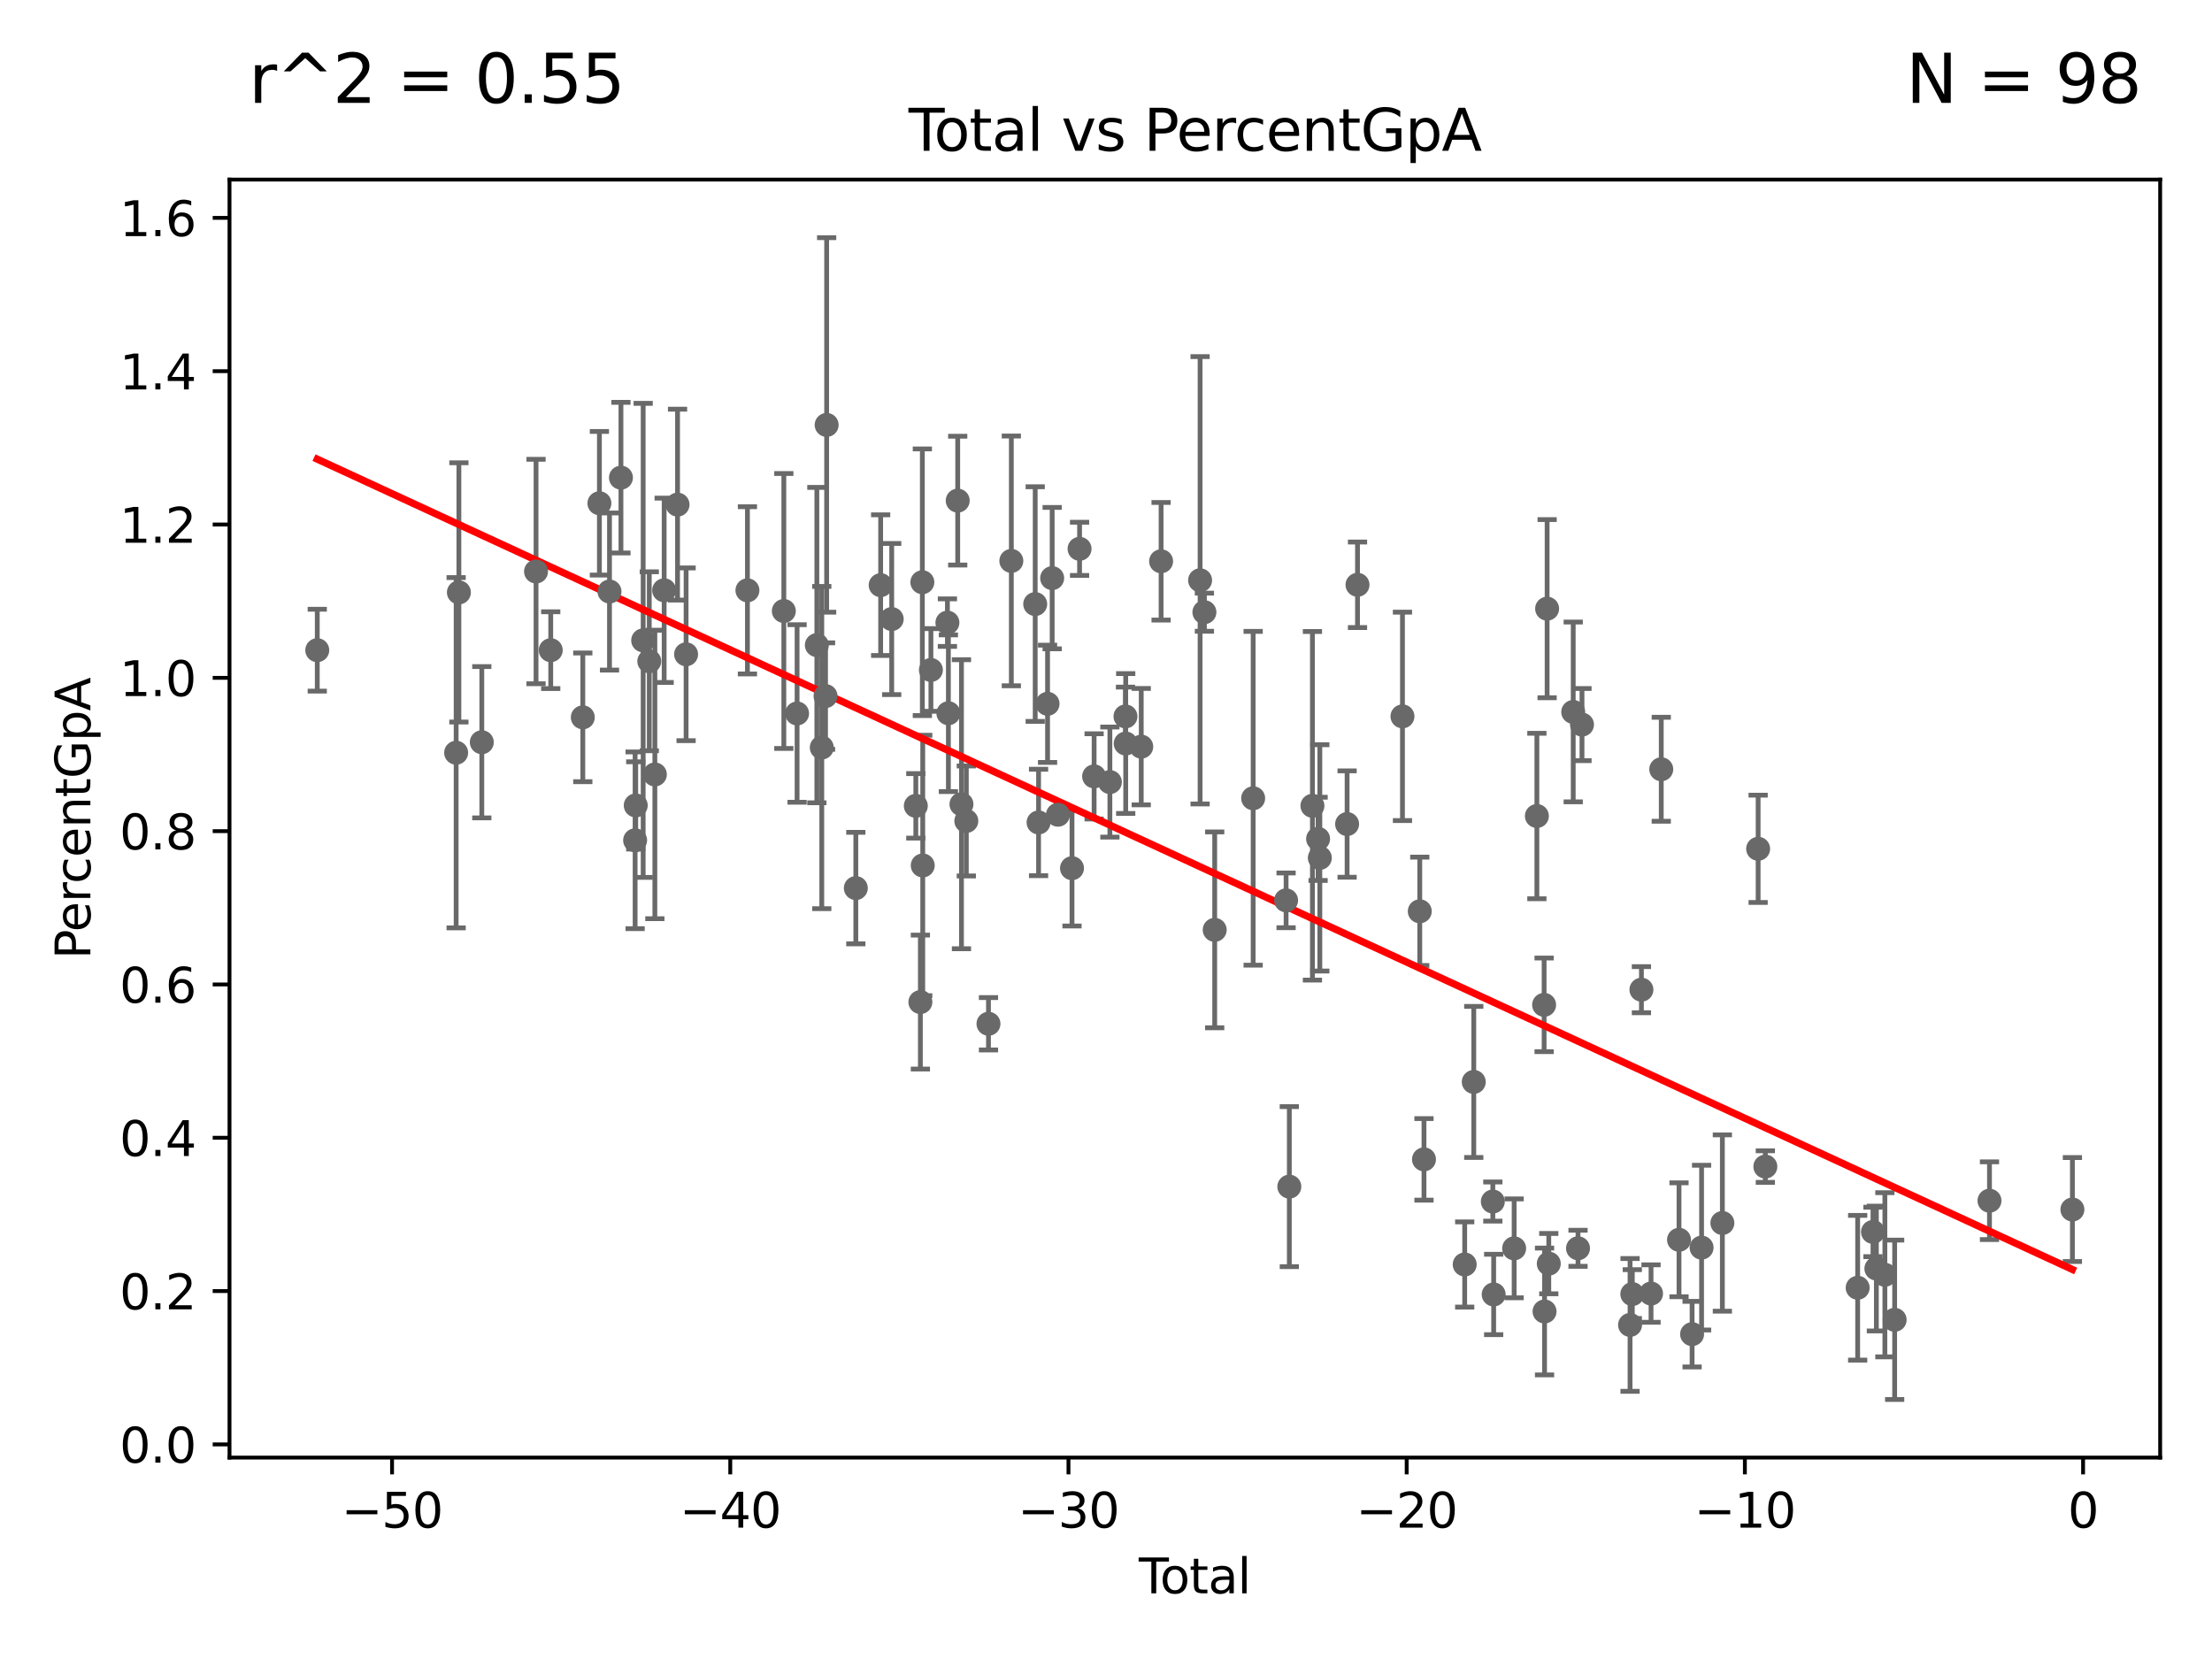 <?xml version="1.0" encoding="utf-8" standalone="no"?>
<!DOCTYPE svg PUBLIC "-//W3C//DTD SVG 1.1//EN"
  "http://www.w3.org/Graphics/SVG/1.1/DTD/svg11.dtd">
<svg xmlns:xlink="http://www.w3.org/1999/xlink" width="460.8pt" height="345.6pt" viewBox="0 0 460.8 345.6" xmlns="http://www.w3.org/2000/svg" version="1.1">
 <defs>
  <style type="text/css">*{stroke-linejoin: round; stroke-linecap: butt}</style>
 </defs>
 <g id="figure_1">
  <g id="patch_1">
   <path d="M 0 345.6 
L 460.8 345.6 
L 460.8 0 
L 0 0 
z
" style="fill: #ffffff"/>
  </g>
  <g id="axes_1">
   <g id="patch_2">
    <path d="M 47.81 303.64 
L 450 303.64 
L 450 37.411 
L 47.81 37.411 
z
" style="fill: #ffffff"/>
   </g>
   <g id="PathCollection_1">
    <defs>
     <path id="m220cbce654" d="M 0 1.118 
C 0.297 1.118 0.581 1 0.791 0.791 
C 1 0.581 1.118 0.297 1.118 0 
C 1.118 -0.297 1 -0.581 0.791 -0.791 
C 0.581 -1 0.297 -1.118 0 -1.118 
C -0.297 -1.118 -0.581 -1 -0.791 -0.791 
C -1 -0.581 -1.118 -0.297 -1.118 0 
C -1.118 0.297 -1 0.581 -0.791 0.791 
C -0.581 1 -0.297 1.118 0 1.118 
z
" style="stroke: #696969"/>
    </defs>
    <g clip-path="url(#p82cc6c96c9)">
     <use xlink:href="#m220cbce654" x="66.091" y="135.445" style="fill: #696969; stroke: #696969"/>
     <use xlink:href="#m220cbce654" x="311.159" y="269.66" style="fill: #696969; stroke: #696969"/>
     <use xlink:href="#m220cbce654" x="310.984" y="250.302" style="fill: #696969; stroke: #696969"/>
     <use xlink:href="#m220cbce654" x="307.012" y="225.384" style="fill: #696969; stroke: #696969"/>
     <use xlink:href="#m220cbce654" x="305.123" y="263.413" style="fill: #696969; stroke: #696969"/>
     <use xlink:href="#m220cbce654" x="296.642" y="241.515" style="fill: #696969; stroke: #696969"/>
     <use xlink:href="#m220cbce654" x="295.764" y="189.841" style="fill: #696969; stroke: #696969"/>
     <use xlink:href="#m220cbce654" x="292.159" y="149.232" style="fill: #696969; stroke: #696969"/>
     <use xlink:href="#m220cbce654" x="282.794" y="121.824" style="fill: #696969; stroke: #696969"/>
     <use xlink:href="#m220cbce654" x="280.625" y="171.665" style="fill: #696969; stroke: #696969"/>
     <use xlink:href="#m220cbce654" x="315.423" y="260.055" style="fill: #696969; stroke: #696969"/>
     <use xlink:href="#m220cbce654" x="274.945" y="178.71" style="fill: #696969; stroke: #696969"/>
     <use xlink:href="#m220cbce654" x="273.404" y="167.864" style="fill: #696969; stroke: #696969"/>
     <use xlink:href="#m220cbce654" x="268.59" y="247.197" style="fill: #696969; stroke: #696969"/>
     <use xlink:href="#m220cbce654" x="267.916" y="187.56" style="fill: #696969; stroke: #696969"/>
     <use xlink:href="#m220cbce654" x="261.056" y="166.294" style="fill: #696969; stroke: #696969"/>
     <use xlink:href="#m220cbce654" x="253.044" y="193.708" style="fill: #696969; stroke: #696969"/>
     <use xlink:href="#m220cbce654" x="250.9" y="127.53" style="fill: #696969; stroke: #696969"/>
     <use xlink:href="#m220cbce654" x="250.002" y="120.883" style="fill: #696969; stroke: #696969"/>
     <use xlink:href="#m220cbce654" x="241.877" y="116.923" style="fill: #696969; stroke: #696969"/>
     <use xlink:href="#m220cbce654" x="237.742" y="155.542" style="fill: #696969; stroke: #696969"/>
     <use xlink:href="#m220cbce654" x="274.584" y="174.746" style="fill: #696969; stroke: #696969"/>
     <use xlink:href="#m220cbce654" x="320.16" y="169.99" style="fill: #696969; stroke: #696969"/>
     <use xlink:href="#m220cbce654" x="321.667" y="209.328" style="fill: #696969; stroke: #696969"/>
     <use xlink:href="#m220cbce654" x="321.757" y="273.205" style="fill: #696969; stroke: #696969"/>
     <use xlink:href="#m220cbce654" x="394.691" y="274.939" style="fill: #696969; stroke: #696969"/>
     <use xlink:href="#m220cbce654" x="392.653" y="265.561" style="fill: #696969; stroke: #696969"/>
     <use xlink:href="#m220cbce654" x="390.884" y="264.26" style="fill: #696969; stroke: #696969"/>
     <use xlink:href="#m220cbce654" x="390.177" y="256.634" style="fill: #696969; stroke: #696969"/>
     <use xlink:href="#m220cbce654" x="386.986" y="268.263" style="fill: #696969; stroke: #696969"/>
     <use xlink:href="#m220cbce654" x="367.754" y="243.02" style="fill: #696969; stroke: #696969"/>
     <use xlink:href="#m220cbce654" x="366.252" y="176.821" style="fill: #696969; stroke: #696969"/>
     <use xlink:href="#m220cbce654" x="358.8" y="254.776" style="fill: #696969; stroke: #696969"/>
     <use xlink:href="#m220cbce654" x="354.471" y="259.903" style="fill: #696969; stroke: #696969"/>
     <use xlink:href="#m220cbce654" x="352.494" y="277.929" style="fill: #696969; stroke: #696969"/>
     <use xlink:href="#m220cbce654" x="349.771" y="258.272" style="fill: #696969; stroke: #696969"/>
     <use xlink:href="#m220cbce654" x="346.07" y="160.25" style="fill: #696969; stroke: #696969"/>
     <use xlink:href="#m220cbce654" x="343.941" y="269.471" style="fill: #696969; stroke: #696969"/>
     <use xlink:href="#m220cbce654" x="341.938" y="206.169" style="fill: #696969; stroke: #696969"/>
     <use xlink:href="#m220cbce654" x="340.041" y="269.58" style="fill: #696969; stroke: #696969"/>
     <use xlink:href="#m220cbce654" x="339.57" y="276.006" style="fill: #696969; stroke: #696969"/>
     <use xlink:href="#m220cbce654" x="329.557" y="150.948" style="fill: #696969; stroke: #696969"/>
     <use xlink:href="#m220cbce654" x="328.73" y="260.042" style="fill: #696969; stroke: #696969"/>
     <use xlink:href="#m220cbce654" x="327.731" y="148.311" style="fill: #696969; stroke: #696969"/>
     <use xlink:href="#m220cbce654" x="322.641" y="263.238" style="fill: #696969; stroke: #696969"/>
     <use xlink:href="#m220cbce654" x="322.293" y="126.797" style="fill: #696969; stroke: #696969"/>
     <use xlink:href="#m220cbce654" x="234.506" y="154.891" style="fill: #696969; stroke: #696969"/>
     <use xlink:href="#m220cbce654" x="234.459" y="149.244" style="fill: #696969; stroke: #696969"/>
     <use xlink:href="#m220cbce654" x="231.211" y="162.921" style="fill: #696969; stroke: #696969"/>
     <use xlink:href="#m220cbce654" x="227.924" y="161.734" style="fill: #696969; stroke: #696969"/>
     <use xlink:href="#m220cbce654" x="170.165" y="134.386" style="fill: #696969; stroke: #696969"/>
     <use xlink:href="#m220cbce654" x="166.047" y="148.629" style="fill: #696969; stroke: #696969"/>
     <use xlink:href="#m220cbce654" x="163.286" y="127.282" style="fill: #696969; stroke: #696969"/>
     <use xlink:href="#m220cbce654" x="155.704" y="122.976" style="fill: #696969; stroke: #696969"/>
     <use xlink:href="#m220cbce654" x="142.926" y="136.302" style="fill: #696969; stroke: #696969"/>
     <use xlink:href="#m220cbce654" x="141.144" y="105.122" style="fill: #696969; stroke: #696969"/>
     <use xlink:href="#m220cbce654" x="138.357" y="122.969" style="fill: #696969; stroke: #696969"/>
     <use xlink:href="#m220cbce654" x="136.42" y="161.332" style="fill: #696969; stroke: #696969"/>
     <use xlink:href="#m220cbce654" x="135.258" y="137.754" style="fill: #696969; stroke: #696969"/>
     <use xlink:href="#m220cbce654" x="133.984" y="133.402" style="fill: #696969; stroke: #696969"/>
     <use xlink:href="#m220cbce654" x="132.436" y="167.785" style="fill: #696969; stroke: #696969"/>
     <use xlink:href="#m220cbce654" x="132.307" y="175.05" style="fill: #696969; stroke: #696969"/>
     <use xlink:href="#m220cbce654" x="129.354" y="99.502" style="fill: #696969; stroke: #696969"/>
     <use xlink:href="#m220cbce654" x="126.97" y="123.226" style="fill: #696969; stroke: #696969"/>
     <use xlink:href="#m220cbce654" x="124.867" y="104.837" style="fill: #696969; stroke: #696969"/>
     <use xlink:href="#m220cbce654" x="121.409" y="149.435" style="fill: #696969; stroke: #696969"/>
     <use xlink:href="#m220cbce654" x="114.728" y="135.446" style="fill: #696969; stroke: #696969"/>
     <use xlink:href="#m220cbce654" x="111.666" y="119.057" style="fill: #696969; stroke: #696969"/>
     <use xlink:href="#m220cbce654" x="100.37" y="154.62" style="fill: #696969; stroke: #696969"/>
     <use xlink:href="#m220cbce654" x="95.596" y="123.408" style="fill: #696969; stroke: #696969"/>
     <use xlink:href="#m220cbce654" x="95.022" y="156.807" style="fill: #696969; stroke: #696969"/>
     <use xlink:href="#m220cbce654" x="171.191" y="155.726" style="fill: #696969; stroke: #696969"/>
     <use xlink:href="#m220cbce654" x="414.446" y="250.131" style="fill: #696969; stroke: #696969"/>
     <use xlink:href="#m220cbce654" x="171.977" y="145.006" style="fill: #696969; stroke: #696969"/>
     <use xlink:href="#m220cbce654" x="178.284" y="185.006" style="fill: #696969; stroke: #696969"/>
     <use xlink:href="#m220cbce654" x="224.894" y="114.331" style="fill: #696969; stroke: #696969"/>
     <use xlink:href="#m220cbce654" x="223.318" y="180.862" style="fill: #696969; stroke: #696969"/>
     <use xlink:href="#m220cbce654" x="220.392" y="169.721" style="fill: #696969; stroke: #696969"/>
     <use xlink:href="#m220cbce654" x="219.185" y="120.433" style="fill: #696969; stroke: #696969"/>
     <use xlink:href="#m220cbce654" x="218.226" y="146.613" style="fill: #696969; stroke: #696969"/>
     <use xlink:href="#m220cbce654" x="216.352" y="171.332" style="fill: #696969; stroke: #696969"/>
     <use xlink:href="#m220cbce654" x="215.653" y="125.839" style="fill: #696969; stroke: #696969"/>
     <use xlink:href="#m220cbce654" x="210.679" y="116.847" style="fill: #696969; stroke: #696969"/>
     <use xlink:href="#m220cbce654" x="205.917" y="213.271" style="fill: #696969; stroke: #696969"/>
     <use xlink:href="#m220cbce654" x="201.302" y="171.023" style="fill: #696969; stroke: #696969"/>
     <use xlink:href="#m220cbce654" x="200.291" y="167.535" style="fill: #696969; stroke: #696969"/>
     <use xlink:href="#m220cbce654" x="199.509" y="104.29" style="fill: #696969; stroke: #696969"/>
     <use xlink:href="#m220cbce654" x="197.566" y="148.58" style="fill: #696969; stroke: #696969"/>
     <use xlink:href="#m220cbce654" x="197.363" y="129.708" style="fill: #696969; stroke: #696969"/>
     <use xlink:href="#m220cbce654" x="193.925" y="139.566" style="fill: #696969; stroke: #696969"/>
     <use xlink:href="#m220cbce654" x="192.224" y="180.291" style="fill: #696969; stroke: #696969"/>
     <use xlink:href="#m220cbce654" x="192.143" y="121.291" style="fill: #696969; stroke: #696969"/>
     <use xlink:href="#m220cbce654" x="191.732" y="208.749" style="fill: #696969; stroke: #696969"/>
     <use xlink:href="#m220cbce654" x="190.782" y="167.874" style="fill: #696969; stroke: #696969"/>
     <use xlink:href="#m220cbce654" x="185.759" y="128.959" style="fill: #696969; stroke: #696969"/>
     <use xlink:href="#m220cbce654" x="183.456" y="121.9" style="fill: #696969; stroke: #696969"/>
     <use xlink:href="#m220cbce654" x="172.206" y="88.52" style="fill: #696969; stroke: #696969"/>
     <use xlink:href="#m220cbce654" x="431.719" y="251.966" style="fill: #696969; stroke: #696969"/>
    </g>
   </g>
   <g id="matplotlib.axis_1">
    <g id="xtick_1">
     <g id="line2d_1">
      <defs>
       <path id="m33b12e37af" d="M 0 0 
L 0 3.5 
" style="stroke: #000000; stroke-width: 0.8"/>
      </defs>
      <g>
       <use xlink:href="#m33b12e37af" x="81.672" y="303.64" style="stroke: #000000; stroke-width: 0.8"/>
      </g>
     </g>
     <g id="text_1">
      <!-- −50 -->
      <g transform="translate(71.12 318.238)scale(0.1 -0.1)">
       <defs>
        <path id="DejaVuSans-2212" d="M 678 2272 
L 4684 2272 
L 4684 1741 
L 678 1741 
L 678 2272 
z
" transform="scale(0.016)"/>
        <path id="DejaVuSans-35" d="M 691 4666 
L 3169 4666 
L 3169 4134 
L 1269 4134 
L 1269 2991 
Q 1406 3038 1543 3061 
Q 1681 3084 1819 3084 
Q 2600 3084 3056 2656 
Q 3513 2228 3513 1497 
Q 3513 744 3044 326 
Q 2575 -91 1722 -91 
Q 1428 -91 1123 -41 
Q 819 9 494 109 
L 494 744 
Q 775 591 1075 516 
Q 1375 441 1709 441 
Q 2250 441 2565 725 
Q 2881 1009 2881 1497 
Q 2881 1984 2565 2268 
Q 2250 2553 1709 2553 
Q 1456 2553 1204 2497 
Q 953 2441 691 2322 
L 691 4666 
z
" transform="scale(0.016)"/>
        <path id="DejaVuSans-30" d="M 2034 4250 
Q 1547 4250 1301 3770 
Q 1056 3291 1056 2328 
Q 1056 1369 1301 889 
Q 1547 409 2034 409 
Q 2525 409 2770 889 
Q 3016 1369 3016 2328 
Q 3016 3291 2770 3770 
Q 2525 4250 2034 4250 
z
M 2034 4750 
Q 2819 4750 3233 4129 
Q 3647 3509 3647 2328 
Q 3647 1150 3233 529 
Q 2819 -91 2034 -91 
Q 1250 -91 836 529 
Q 422 1150 422 2328 
Q 422 3509 836 4129 
Q 1250 4750 2034 4750 
z
" transform="scale(0.016)"/>
       </defs>
       <use xlink:href="#DejaVuSans-2212"/>
       <use xlink:href="#DejaVuSans-35" x="83.789"/>
       <use xlink:href="#DejaVuSans-30" x="147.412"/>
      </g>
     </g>
    </g>
    <g id="xtick_2">
     <g id="line2d_2">
      <g>
       <use xlink:href="#m33b12e37af" x="152.127" y="303.64" style="stroke: #000000; stroke-width: 0.8"/>
      </g>
     </g>
     <g id="text_2">
      <!-- −40 -->
      <g transform="translate(141.575 318.238)scale(0.1 -0.1)">
       <defs>
        <path id="DejaVuSans-34" d="M 2419 4116 
L 825 1625 
L 2419 1625 
L 2419 4116 
z
M 2253 4666 
L 3047 4666 
L 3047 1625 
L 3713 1625 
L 3713 1100 
L 3047 1100 
L 3047 0 
L 2419 0 
L 2419 1100 
L 313 1100 
L 313 1709 
L 2253 4666 
z
" transform="scale(0.016)"/>
       </defs>
       <use xlink:href="#DejaVuSans-2212"/>
       <use xlink:href="#DejaVuSans-34" x="83.789"/>
       <use xlink:href="#DejaVuSans-30" x="147.412"/>
      </g>
     </g>
    </g>
    <g id="xtick_3">
     <g id="line2d_3">
      <g>
       <use xlink:href="#m33b12e37af" x="222.581" y="303.64" style="stroke: #000000; stroke-width: 0.8"/>
      </g>
     </g>
     <g id="text_3">
      <!-- −30 -->
      <g transform="translate(212.029 318.238)scale(0.1 -0.1)">
       <defs>
        <path id="DejaVuSans-33" d="M 2597 2516 
Q 3050 2419 3304 2112 
Q 3559 1806 3559 1356 
Q 3559 666 3084 287 
Q 2609 -91 1734 -91 
Q 1441 -91 1130 -33 
Q 819 25 488 141 
L 488 750 
Q 750 597 1062 519 
Q 1375 441 1716 441 
Q 2309 441 2620 675 
Q 2931 909 2931 1356 
Q 2931 1769 2642 2001 
Q 2353 2234 1838 2234 
L 1294 2234 
L 1294 2753 
L 1863 2753 
Q 2328 2753 2575 2939 
Q 2822 3125 2822 3475 
Q 2822 3834 2567 4026 
Q 2313 4219 1838 4219 
Q 1578 4219 1281 4162 
Q 984 4106 628 3988 
L 628 4550 
Q 988 4650 1302 4700 
Q 1616 4750 1894 4750 
Q 2613 4750 3031 4423 
Q 3450 4097 3450 3541 
Q 3450 3153 3228 2886 
Q 3006 2619 2597 2516 
z
" transform="scale(0.016)"/>
       </defs>
       <use xlink:href="#DejaVuSans-2212"/>
       <use xlink:href="#DejaVuSans-33" x="83.789"/>
       <use xlink:href="#DejaVuSans-30" x="147.412"/>
      </g>
     </g>
    </g>
    <g id="xtick_4">
     <g id="line2d_4">
      <g>
       <use xlink:href="#m33b12e37af" x="293.036" y="303.64" style="stroke: #000000; stroke-width: 0.8"/>
      </g>
     </g>
     <g id="text_4">
      <!-- −20 -->
      <g transform="translate(282.483 318.238)scale(0.1 -0.1)">
       <defs>
        <path id="DejaVuSans-32" d="M 1228 531 
L 3431 531 
L 3431 0 
L 469 0 
L 469 531 
Q 828 903 1448 1529 
Q 2069 2156 2228 2338 
Q 2531 2678 2651 2914 
Q 2772 3150 2772 3378 
Q 2772 3750 2511 3984 
Q 2250 4219 1831 4219 
Q 1534 4219 1204 4116 
Q 875 4013 500 3803 
L 500 4441 
Q 881 4594 1212 4672 
Q 1544 4750 1819 4750 
Q 2544 4750 2975 4387 
Q 3406 4025 3406 3419 
Q 3406 3131 3298 2873 
Q 3191 2616 2906 2266 
Q 2828 2175 2409 1742 
Q 1991 1309 1228 531 
z
" transform="scale(0.016)"/>
       </defs>
       <use xlink:href="#DejaVuSans-2212"/>
       <use xlink:href="#DejaVuSans-32" x="83.789"/>
       <use xlink:href="#DejaVuSans-30" x="147.412"/>
      </g>
     </g>
    </g>
    <g id="xtick_5">
     <g id="line2d_5">
      <g>
       <use xlink:href="#m33b12e37af" x="363.49" y="303.64" style="stroke: #000000; stroke-width: 0.8"/>
      </g>
     </g>
     <g id="text_5">
      <!-- −10 -->
      <g transform="translate(352.938 318.238)scale(0.1 -0.1)">
       <defs>
        <path id="DejaVuSans-31" d="M 794 531 
L 1825 531 
L 1825 4091 
L 703 3866 
L 703 4441 
L 1819 4666 
L 2450 4666 
L 2450 531 
L 3481 531 
L 3481 0 
L 794 0 
L 794 531 
z
" transform="scale(0.016)"/>
       </defs>
       <use xlink:href="#DejaVuSans-2212"/>
       <use xlink:href="#DejaVuSans-31" x="83.789"/>
       <use xlink:href="#DejaVuSans-30" x="147.412"/>
      </g>
     </g>
    </g>
    <g id="xtick_6">
     <g id="line2d_6">
      <g>
       <use xlink:href="#m33b12e37af" x="433.945" y="303.64" style="stroke: #000000; stroke-width: 0.8"/>
      </g>
     </g>
     <g id="text_6">
      <!-- 0 -->
      <g transform="translate(430.764 318.238)scale(0.1 -0.1)">
       <use xlink:href="#DejaVuSans-30"/>
      </g>
     </g>
    </g>
    <g id="text_7">
     <!-- Total -->
     <g transform="translate(237.228 331.917)scale(0.1 -0.1)">
      <defs>
       <path id="DejaVuSans-54" d="M -19 4666 
L 3928 4666 
L 3928 4134 
L 2272 4134 
L 2272 0 
L 1638 0 
L 1638 4134 
L -19 4134 
L -19 4666 
z
" transform="scale(0.016)"/>
       <path id="DejaVuSans-6f" d="M 1959 3097 
Q 1497 3097 1228 2736 
Q 959 2375 959 1747 
Q 959 1119 1226 758 
Q 1494 397 1959 397 
Q 2419 397 2687 759 
Q 2956 1122 2956 1747 
Q 2956 2369 2687 2733 
Q 2419 3097 1959 3097 
z
M 1959 3584 
Q 2709 3584 3137 3096 
Q 3566 2609 3566 1747 
Q 3566 888 3137 398 
Q 2709 -91 1959 -91 
Q 1206 -91 779 398 
Q 353 888 353 1747 
Q 353 2609 779 3096 
Q 1206 3584 1959 3584 
z
" transform="scale(0.016)"/>
       <path id="DejaVuSans-74" d="M 1172 4494 
L 1172 3500 
L 2356 3500 
L 2356 3053 
L 1172 3053 
L 1172 1153 
Q 1172 725 1289 603 
Q 1406 481 1766 481 
L 2356 481 
L 2356 0 
L 1766 0 
Q 1100 0 847 248 
Q 594 497 594 1153 
L 594 3053 
L 172 3053 
L 172 3500 
L 594 3500 
L 594 4494 
L 1172 4494 
z
" transform="scale(0.016)"/>
       <path id="DejaVuSans-61" d="M 2194 1759 
Q 1497 1759 1228 1600 
Q 959 1441 959 1056 
Q 959 750 1161 570 
Q 1363 391 1709 391 
Q 2188 391 2477 730 
Q 2766 1069 2766 1631 
L 2766 1759 
L 2194 1759 
z
M 3341 1997 
L 3341 0 
L 2766 0 
L 2766 531 
Q 2569 213 2275 61 
Q 1981 -91 1556 -91 
Q 1019 -91 701 211 
Q 384 513 384 1019 
Q 384 1609 779 1909 
Q 1175 2209 1959 2209 
L 2766 2209 
L 2766 2266 
Q 2766 2663 2505 2880 
Q 2244 3097 1772 3097 
Q 1472 3097 1187 3025 
Q 903 2953 641 2809 
L 641 3341 
Q 956 3463 1253 3523 
Q 1550 3584 1831 3584 
Q 2591 3584 2966 3190 
Q 3341 2797 3341 1997 
z
" transform="scale(0.016)"/>
       <path id="DejaVuSans-6c" d="M 603 4863 
L 1178 4863 
L 1178 0 
L 603 0 
L 603 4863 
z
" transform="scale(0.016)"/>
      </defs>
      <use xlink:href="#DejaVuSans-54"/>
      <use xlink:href="#DejaVuSans-6f" x="44.084"/>
      <use xlink:href="#DejaVuSans-74" x="105.266"/>
      <use xlink:href="#DejaVuSans-61" x="144.475"/>
      <use xlink:href="#DejaVuSans-6c" x="205.754"/>
     </g>
    </g>
   </g>
   <g id="matplotlib.axis_2">
    <g id="ytick_1">
     <g id="line2d_7">
      <defs>
       <path id="m67fef9082e" d="M 0 0 
L -3.5 0 
" style="stroke: #000000; stroke-width: 0.8"/>
      </defs>
      <g>
       <use xlink:href="#m67fef9082e" x="47.81" y="300.897" style="stroke: #000000; stroke-width: 0.8"/>
      </g>
     </g>
     <g id="text_8">
      <!-- 0.0 -->
      <g transform="translate(24.907 304.696)scale(0.1 -0.1)">
       <defs>
        <path id="DejaVuSans-2e" d="M 684 794 
L 1344 794 
L 1344 0 
L 684 0 
L 684 794 
z
" transform="scale(0.016)"/>
       </defs>
       <use xlink:href="#DejaVuSans-30"/>
       <use xlink:href="#DejaVuSans-2e" x="63.623"/>
       <use xlink:href="#DejaVuSans-30" x="95.41"/>
      </g>
     </g>
    </g>
    <g id="ytick_2">
     <g id="line2d_8">
      <g>
       <use xlink:href="#m67fef9082e" x="47.81" y="268.958" style="stroke: #000000; stroke-width: 0.8"/>
      </g>
     </g>
     <g id="text_9">
      <!-- 0.2 -->
      <g transform="translate(24.907 272.757)scale(0.1 -0.1)">
       <use xlink:href="#DejaVuSans-30"/>
       <use xlink:href="#DejaVuSans-2e" x="63.623"/>
       <use xlink:href="#DejaVuSans-32" x="95.41"/>
      </g>
     </g>
    </g>
    <g id="ytick_3">
     <g id="line2d_9">
      <g>
       <use xlink:href="#m67fef9082e" x="47.81" y="237.019" style="stroke: #000000; stroke-width: 0.8"/>
      </g>
     </g>
     <g id="text_10">
      <!-- 0.4 -->
      <g transform="translate(24.907 240.819)scale(0.1 -0.1)">
       <use xlink:href="#DejaVuSans-30"/>
       <use xlink:href="#DejaVuSans-2e" x="63.623"/>
       <use xlink:href="#DejaVuSans-34" x="95.41"/>
      </g>
     </g>
    </g>
    <g id="ytick_4">
     <g id="line2d_10">
      <g>
       <use xlink:href="#m67fef9082e" x="47.81" y="205.081" style="stroke: #000000; stroke-width: 0.8"/>
      </g>
     </g>
     <g id="text_11">
      <!-- 0.6 -->
      <g transform="translate(24.907 208.88)scale(0.1 -0.1)">
       <defs>
        <path id="DejaVuSans-36" d="M 2113 2584 
Q 1688 2584 1439 2293 
Q 1191 2003 1191 1497 
Q 1191 994 1439 701 
Q 1688 409 2113 409 
Q 2538 409 2786 701 
Q 3034 994 3034 1497 
Q 3034 2003 2786 2293 
Q 2538 2584 2113 2584 
z
M 3366 4563 
L 3366 3988 
Q 3128 4100 2886 4159 
Q 2644 4219 2406 4219 
Q 1781 4219 1451 3797 
Q 1122 3375 1075 2522 
Q 1259 2794 1537 2939 
Q 1816 3084 2150 3084 
Q 2853 3084 3261 2657 
Q 3669 2231 3669 1497 
Q 3669 778 3244 343 
Q 2819 -91 2113 -91 
Q 1303 -91 875 529 
Q 447 1150 447 2328 
Q 447 3434 972 4092 
Q 1497 4750 2381 4750 
Q 2619 4750 2861 4703 
Q 3103 4656 3366 4563 
z
" transform="scale(0.016)"/>
       </defs>
       <use xlink:href="#DejaVuSans-30"/>
       <use xlink:href="#DejaVuSans-2e" x="63.623"/>
       <use xlink:href="#DejaVuSans-36" x="95.41"/>
      </g>
     </g>
    </g>
    <g id="ytick_5">
     <g id="line2d_11">
      <g>
       <use xlink:href="#m67fef9082e" x="47.81" y="173.142" style="stroke: #000000; stroke-width: 0.8"/>
      </g>
     </g>
     <g id="text_12">
      <!-- 0.8 -->
      <g transform="translate(24.907 176.941)scale(0.1 -0.1)">
       <defs>
        <path id="DejaVuSans-38" d="M 2034 2216 
Q 1584 2216 1326 1975 
Q 1069 1734 1069 1313 
Q 1069 891 1326 650 
Q 1584 409 2034 409 
Q 2484 409 2743 651 
Q 3003 894 3003 1313 
Q 3003 1734 2745 1975 
Q 2488 2216 2034 2216 
z
M 1403 2484 
Q 997 2584 770 2862 
Q 544 3141 544 3541 
Q 544 4100 942 4425 
Q 1341 4750 2034 4750 
Q 2731 4750 3128 4425 
Q 3525 4100 3525 3541 
Q 3525 3141 3298 2862 
Q 3072 2584 2669 2484 
Q 3125 2378 3379 2068 
Q 3634 1759 3634 1313 
Q 3634 634 3220 271 
Q 2806 -91 2034 -91 
Q 1263 -91 848 271 
Q 434 634 434 1313 
Q 434 1759 690 2068 
Q 947 2378 1403 2484 
z
M 1172 3481 
Q 1172 3119 1398 2916 
Q 1625 2713 2034 2713 
Q 2441 2713 2670 2916 
Q 2900 3119 2900 3481 
Q 2900 3844 2670 4047 
Q 2441 4250 2034 4250 
Q 1625 4250 1398 4047 
Q 1172 3844 1172 3481 
z
" transform="scale(0.016)"/>
       </defs>
       <use xlink:href="#DejaVuSans-30"/>
       <use xlink:href="#DejaVuSans-2e" x="63.623"/>
       <use xlink:href="#DejaVuSans-38" x="95.41"/>
      </g>
     </g>
    </g>
    <g id="ytick_6">
     <g id="line2d_12">
      <g>
       <use xlink:href="#m67fef9082e" x="47.81" y="141.204" style="stroke: #000000; stroke-width: 0.8"/>
      </g>
     </g>
     <g id="text_13">
      <!-- 1.0 -->
      <g transform="translate(24.907 145.003)scale(0.1 -0.1)">
       <use xlink:href="#DejaVuSans-31"/>
       <use xlink:href="#DejaVuSans-2e" x="63.623"/>
       <use xlink:href="#DejaVuSans-30" x="95.41"/>
      </g>
     </g>
    </g>
    <g id="ytick_7">
     <g id="line2d_13">
      <g>
       <use xlink:href="#m67fef9082e" x="47.81" y="109.265" style="stroke: #000000; stroke-width: 0.8"/>
      </g>
     </g>
     <g id="text_14">
      <!-- 1.2 -->
      <g transform="translate(24.907 113.064)scale(0.1 -0.1)">
       <use xlink:href="#DejaVuSans-31"/>
       <use xlink:href="#DejaVuSans-2e" x="63.623"/>
       <use xlink:href="#DejaVuSans-32" x="95.41"/>
      </g>
     </g>
    </g>
    <g id="ytick_8">
     <g id="line2d_14">
      <g>
       <use xlink:href="#m67fef9082e" x="47.81" y="77.326" style="stroke: #000000; stroke-width: 0.8"/>
      </g>
     </g>
     <g id="text_15">
      <!-- 1.4 -->
      <g transform="translate(24.907 81.126)scale(0.1 -0.1)">
       <use xlink:href="#DejaVuSans-31"/>
       <use xlink:href="#DejaVuSans-2e" x="63.623"/>
       <use xlink:href="#DejaVuSans-34" x="95.41"/>
      </g>
     </g>
    </g>
    <g id="ytick_9">
     <g id="line2d_15">
      <g>
       <use xlink:href="#m67fef9082e" x="47.81" y="45.388" style="stroke: #000000; stroke-width: 0.8"/>
      </g>
     </g>
     <g id="text_16">
      <!-- 1.6 -->
      <g transform="translate(24.907 49.187)scale(0.1 -0.1)">
       <use xlink:href="#DejaVuSans-31"/>
       <use xlink:href="#DejaVuSans-2e" x="63.623"/>
       <use xlink:href="#DejaVuSans-36" x="95.41"/>
      </g>
     </g>
    </g>
    <g id="text_17">
     <!-- PercentGpA -->
     <g transform="translate(18.827 199.802)rotate(-90)scale(0.1 -0.1)">
      <defs>
       <path id="DejaVuSans-50" d="M 1259 4147 
L 1259 2394 
L 2053 2394 
Q 2494 2394 2734 2622 
Q 2975 2850 2975 3272 
Q 2975 3691 2734 3919 
Q 2494 4147 2053 4147 
L 1259 4147 
z
M 628 4666 
L 2053 4666 
Q 2838 4666 3239 4311 
Q 3641 3956 3641 3272 
Q 3641 2581 3239 2228 
Q 2838 1875 2053 1875 
L 1259 1875 
L 1259 0 
L 628 0 
L 628 4666 
z
" transform="scale(0.016)"/>
       <path id="DejaVuSans-65" d="M 3597 1894 
L 3597 1613 
L 953 1613 
Q 991 1019 1311 708 
Q 1631 397 2203 397 
Q 2534 397 2845 478 
Q 3156 559 3463 722 
L 3463 178 
Q 3153 47 2828 -22 
Q 2503 -91 2169 -91 
Q 1331 -91 842 396 
Q 353 884 353 1716 
Q 353 2575 817 3079 
Q 1281 3584 2069 3584 
Q 2775 3584 3186 3129 
Q 3597 2675 3597 1894 
z
M 3022 2063 
Q 3016 2534 2758 2815 
Q 2500 3097 2075 3097 
Q 1594 3097 1305 2825 
Q 1016 2553 972 2059 
L 3022 2063 
z
" transform="scale(0.016)"/>
       <path id="DejaVuSans-72" d="M 2631 2963 
Q 2534 3019 2420 3045 
Q 2306 3072 2169 3072 
Q 1681 3072 1420 2755 
Q 1159 2438 1159 1844 
L 1159 0 
L 581 0 
L 581 3500 
L 1159 3500 
L 1159 2956 
Q 1341 3275 1631 3429 
Q 1922 3584 2338 3584 
Q 2397 3584 2469 3576 
Q 2541 3569 2628 3553 
L 2631 2963 
z
" transform="scale(0.016)"/>
       <path id="DejaVuSans-63" d="M 3122 3366 
L 3122 2828 
Q 2878 2963 2633 3030 
Q 2388 3097 2138 3097 
Q 1578 3097 1268 2742 
Q 959 2388 959 1747 
Q 959 1106 1268 751 
Q 1578 397 2138 397 
Q 2388 397 2633 464 
Q 2878 531 3122 666 
L 3122 134 
Q 2881 22 2623 -34 
Q 2366 -91 2075 -91 
Q 1284 -91 818 406 
Q 353 903 353 1747 
Q 353 2603 823 3093 
Q 1294 3584 2113 3584 
Q 2378 3584 2631 3529 
Q 2884 3475 3122 3366 
z
" transform="scale(0.016)"/>
       <path id="DejaVuSans-6e" d="M 3513 2113 
L 3513 0 
L 2938 0 
L 2938 2094 
Q 2938 2591 2744 2837 
Q 2550 3084 2163 3084 
Q 1697 3084 1428 2787 
Q 1159 2491 1159 1978 
L 1159 0 
L 581 0 
L 581 3500 
L 1159 3500 
L 1159 2956 
Q 1366 3272 1645 3428 
Q 1925 3584 2291 3584 
Q 2894 3584 3203 3211 
Q 3513 2838 3513 2113 
z
" transform="scale(0.016)"/>
       <path id="DejaVuSans-47" d="M 3809 666 
L 3809 1919 
L 2778 1919 
L 2778 2438 
L 4434 2438 
L 4434 434 
Q 4069 175 3628 42 
Q 3188 -91 2688 -91 
Q 1594 -91 976 548 
Q 359 1188 359 2328 
Q 359 3472 976 4111 
Q 1594 4750 2688 4750 
Q 3144 4750 3555 4637 
Q 3966 4525 4313 4306 
L 4313 3634 
Q 3963 3931 3569 4081 
Q 3175 4231 2741 4231 
Q 1884 4231 1454 3753 
Q 1025 3275 1025 2328 
Q 1025 1384 1454 906 
Q 1884 428 2741 428 
Q 3075 428 3337 486 
Q 3600 544 3809 666 
z
" transform="scale(0.016)"/>
       <path id="DejaVuSans-70" d="M 1159 525 
L 1159 -1331 
L 581 -1331 
L 581 3500 
L 1159 3500 
L 1159 2969 
Q 1341 3281 1617 3432 
Q 1894 3584 2278 3584 
Q 2916 3584 3314 3078 
Q 3713 2572 3713 1747 
Q 3713 922 3314 415 
Q 2916 -91 2278 -91 
Q 1894 -91 1617 61 
Q 1341 213 1159 525 
z
M 3116 1747 
Q 3116 2381 2855 2742 
Q 2594 3103 2138 3103 
Q 1681 3103 1420 2742 
Q 1159 2381 1159 1747 
Q 1159 1113 1420 752 
Q 1681 391 2138 391 
Q 2594 391 2855 752 
Q 3116 1113 3116 1747 
z
" transform="scale(0.016)"/>
       <path id="DejaVuSans-41" d="M 2188 4044 
L 1331 1722 
L 3047 1722 
L 2188 4044 
z
M 1831 4666 
L 2547 4666 
L 4325 0 
L 3669 0 
L 3244 1197 
L 1141 1197 
L 716 0 
L 50 0 
L 1831 4666 
z
" transform="scale(0.016)"/>
      </defs>
      <use xlink:href="#DejaVuSans-50"/>
      <use xlink:href="#DejaVuSans-65" x="56.678"/>
      <use xlink:href="#DejaVuSans-72" x="118.201"/>
      <use xlink:href="#DejaVuSans-63" x="157.064"/>
      <use xlink:href="#DejaVuSans-65" x="212.045"/>
      <use xlink:href="#DejaVuSans-6e" x="273.568"/>
      <use xlink:href="#DejaVuSans-74" x="336.947"/>
      <use xlink:href="#DejaVuSans-47" x="376.156"/>
      <use xlink:href="#DejaVuSans-70" x="453.646"/>
      <use xlink:href="#DejaVuSans-41" x="517.123"/>
     </g>
    </g>
   </g>
   <g id="LineCollection_1">
    <path d="M 66.091 143.974 
L 66.091 126.915 
" clip-path="url(#p82cc6c96c9)" style="fill: none; stroke: #696969"/>
    <path d="M 311.159 278.031 
L 311.159 261.289 
" clip-path="url(#p82cc6c96c9)" style="fill: none; stroke: #696969"/>
    <path d="M 310.984 254.377 
L 310.984 246.228 
" clip-path="url(#p82cc6c96c9)" style="fill: none; stroke: #696969"/>
    <path d="M 307.012 241.117 
L 307.012 209.651 
" clip-path="url(#p82cc6c96c9)" style="fill: none; stroke: #696969"/>
    <path d="M 305.123 272.29 
L 305.123 254.536 
" clip-path="url(#p82cc6c96c9)" style="fill: none; stroke: #696969"/>
    <path d="M 296.642 250.011 
L 296.642 233.019 
" clip-path="url(#p82cc6c96c9)" style="fill: none; stroke: #696969"/>
    <path d="M 295.764 201.123 
L 295.764 178.558 
" clip-path="url(#p82cc6c96c9)" style="fill: none; stroke: #696969"/>
    <path d="M 292.159 170.937 
L 292.159 127.526 
" clip-path="url(#p82cc6c96c9)" style="fill: none; stroke: #696969"/>
    <path d="M 282.794 130.734 
L 282.794 112.915 
" clip-path="url(#p82cc6c96c9)" style="fill: none; stroke: #696969"/>
    <path d="M 280.625 182.743 
L 280.625 160.587 
" clip-path="url(#p82cc6c96c9)" style="fill: none; stroke: #696969"/>
    <path d="M 315.423 270.356 
L 315.423 249.754 
" clip-path="url(#p82cc6c96c9)" style="fill: none; stroke: #696969"/>
    <path d="M 274.945 202.286 
L 274.945 155.135 
" clip-path="url(#p82cc6c96c9)" style="fill: none; stroke: #696969"/>
    <path d="M 273.404 204.175 
L 273.404 131.554 
" clip-path="url(#p82cc6c96c9)" style="fill: none; stroke: #696969"/>
    <path d="M 268.59 263.869 
L 268.59 230.526 
" clip-path="url(#p82cc6c96c9)" style="fill: none; stroke: #696969"/>
    <path d="M 267.916 193.259 
L 267.916 181.86 
" clip-path="url(#p82cc6c96c9)" style="fill: none; stroke: #696969"/>
    <path d="M 261.056 201.06 
L 261.056 131.529 
" clip-path="url(#p82cc6c96c9)" style="fill: none; stroke: #696969"/>
    <path d="M 253.044 214.108 
L 253.044 173.307 
" clip-path="url(#p82cc6c96c9)" style="fill: none; stroke: #696969"/>
    <path d="M 250.9 131.498 
L 250.9 123.562 
" clip-path="url(#p82cc6c96c9)" style="fill: none; stroke: #696969"/>
    <path d="M 250.002 167.481 
L 250.002 74.285 
" clip-path="url(#p82cc6c96c9)" style="fill: none; stroke: #696969"/>
    <path d="M 241.877 129.171 
L 241.877 104.676 
" clip-path="url(#p82cc6c96c9)" style="fill: none; stroke: #696969"/>
    <path d="M 237.742 167.664 
L 237.742 143.421 
" clip-path="url(#p82cc6c96c9)" style="fill: none; stroke: #696969"/>
    <path d="M 274.584 183.416 
L 274.584 166.076 
" clip-path="url(#p82cc6c96c9)" style="fill: none; stroke: #696969"/>
    <path d="M 320.16 187.224 
L 320.16 152.755 
" clip-path="url(#p82cc6c96c9)" style="fill: none; stroke: #696969"/>
    <path d="M 321.667 219.078 
L 321.667 199.578 
" clip-path="url(#p82cc6c96c9)" style="fill: none; stroke: #696969"/>
    <path d="M 321.757 286.411 
L 321.757 259.998 
" clip-path="url(#p82cc6c96c9)" style="fill: none; stroke: #696969"/>
    <path d="M 394.691 291.539 
L 394.691 258.339 
" clip-path="url(#p82cc6c96c9)" style="fill: none; stroke: #696969"/>
    <path d="M 392.653 282.662 
L 392.653 248.461 
" clip-path="url(#p82cc6c96c9)" style="fill: none; stroke: #696969"/>
    <path d="M 390.884 277.259 
L 390.884 251.261 
" clip-path="url(#p82cc6c96c9)" style="fill: none; stroke: #696969"/>
    <path d="M 390.177 261.782 
L 390.177 251.486 
" clip-path="url(#p82cc6c96c9)" style="fill: none; stroke: #696969"/>
    <path d="M 386.986 283.338 
L 386.986 253.189 
" clip-path="url(#p82cc6c96c9)" style="fill: none; stroke: #696969"/>
    <path d="M 367.754 246.312 
L 367.754 239.729 
" clip-path="url(#p82cc6c96c9)" style="fill: none; stroke: #696969"/>
    <path d="M 366.252 187.997 
L 366.252 165.645 
" clip-path="url(#p82cc6c96c9)" style="fill: none; stroke: #696969"/>
    <path d="M 358.8 273.141 
L 358.8 236.412 
" clip-path="url(#p82cc6c96c9)" style="fill: none; stroke: #696969"/>
    <path d="M 354.471 277.066 
L 354.471 242.739 
" clip-path="url(#p82cc6c96c9)" style="fill: none; stroke: #696969"/>
    <path d="M 352.494 284.762 
L 352.494 271.096 
" clip-path="url(#p82cc6c96c9)" style="fill: none; stroke: #696969"/>
    <path d="M 349.771 270.134 
L 349.771 246.409 
" clip-path="url(#p82cc6c96c9)" style="fill: none; stroke: #696969"/>
    <path d="M 346.07 171.077 
L 346.07 149.424 
" clip-path="url(#p82cc6c96c9)" style="fill: none; stroke: #696969"/>
    <path d="M 343.941 275.455 
L 343.941 263.487 
" clip-path="url(#p82cc6c96c9)" style="fill: none; stroke: #696969"/>
    <path d="M 341.938 210.972 
L 341.938 201.366 
" clip-path="url(#p82cc6c96c9)" style="fill: none; stroke: #696969"/>
    <path d="M 340.041 274.664 
L 340.041 264.497 
" clip-path="url(#p82cc6c96c9)" style="fill: none; stroke: #696969"/>
    <path d="M 339.57 289.836 
L 339.57 262.177 
" clip-path="url(#p82cc6c96c9)" style="fill: none; stroke: #696969"/>
    <path d="M 329.557 158.463 
L 329.557 143.433 
" clip-path="url(#p82cc6c96c9)" style="fill: none; stroke: #696969"/>
    <path d="M 328.73 263.8 
L 328.73 256.284 
" clip-path="url(#p82cc6c96c9)" style="fill: none; stroke: #696969"/>
    <path d="M 327.731 167.037 
L 327.731 129.584 
" clip-path="url(#p82cc6c96c9)" style="fill: none; stroke: #696969"/>
    <path d="M 322.641 269.522 
L 322.641 256.954 
" clip-path="url(#p82cc6c96c9)" style="fill: none; stroke: #696969"/>
    <path d="M 322.293 145.354 
L 322.293 108.24 
" clip-path="url(#p82cc6c96c9)" style="fill: none; stroke: #696969"/>
    <path d="M 234.506 169.457 
L 234.506 140.325 
" clip-path="url(#p82cc6c96c9)" style="fill: none; stroke: #696969"/>
    <path d="M 234.459 155.349 
L 234.459 143.139 
" clip-path="url(#p82cc6c96c9)" style="fill: none; stroke: #696969"/>
    <path d="M 231.211 174.383 
L 231.211 151.458 
" clip-path="url(#p82cc6c96c9)" style="fill: none; stroke: #696969"/>
    <path d="M 227.924 170.611 
L 227.924 152.857 
" clip-path="url(#p82cc6c96c9)" style="fill: none; stroke: #696969"/>
    <path d="M 170.165 167.235 
L 170.165 101.537 
" clip-path="url(#p82cc6c96c9)" style="fill: none; stroke: #696969"/>
    <path d="M 166.047 167.126 
L 166.047 130.132 
" clip-path="url(#p82cc6c96c9)" style="fill: none; stroke: #696969"/>
    <path d="M 163.286 155.92 
L 163.286 98.644 
" clip-path="url(#p82cc6c96c9)" style="fill: none; stroke: #696969"/>
    <path d="M 155.704 140.393 
L 155.704 105.559 
" clip-path="url(#p82cc6c96c9)" style="fill: none; stroke: #696969"/>
    <path d="M 142.926 154.296 
L 142.926 118.309 
" clip-path="url(#p82cc6c96c9)" style="fill: none; stroke: #696969"/>
    <path d="M 141.144 125.004 
L 141.144 85.241 
" clip-path="url(#p82cc6c96c9)" style="fill: none; stroke: #696969"/>
    <path d="M 138.357 142.165 
L 138.357 103.773 
" clip-path="url(#p82cc6c96c9)" style="fill: none; stroke: #696969"/>
    <path d="M 136.42 191.379 
L 136.42 131.284 
" clip-path="url(#p82cc6c96c9)" style="fill: none; stroke: #696969"/>
    <path d="M 135.258 156.397 
L 135.258 119.111 
" clip-path="url(#p82cc6c96c9)" style="fill: none; stroke: #696969"/>
    <path d="M 133.984 182.776 
L 133.984 84.027 
" clip-path="url(#p82cc6c96c9)" style="fill: none; stroke: #696969"/>
    <path d="M 132.436 176.877 
L 132.436 158.693 
" clip-path="url(#p82cc6c96c9)" style="fill: none; stroke: #696969"/>
    <path d="M 132.307 193.459 
L 132.307 156.642 
" clip-path="url(#p82cc6c96c9)" style="fill: none; stroke: #696969"/>
    <path d="M 129.354 115.19 
L 129.354 83.815 
" clip-path="url(#p82cc6c96c9)" style="fill: none; stroke: #696969"/>
    <path d="M 126.97 139.591 
L 126.97 106.861 
" clip-path="url(#p82cc6c96c9)" style="fill: none; stroke: #696969"/>
    <path d="M 124.867 119.794 
L 124.867 89.88 
" clip-path="url(#p82cc6c96c9)" style="fill: none; stroke: #696969"/>
    <path d="M 121.409 162.842 
L 121.409 136.027 
" clip-path="url(#p82cc6c96c9)" style="fill: none; stroke: #696969"/>
    <path d="M 114.728 143.444 
L 114.728 127.448 
" clip-path="url(#p82cc6c96c9)" style="fill: none; stroke: #696969"/>
    <path d="M 111.666 142.434 
L 111.666 95.681 
" clip-path="url(#p82cc6c96c9)" style="fill: none; stroke: #696969"/>
    <path d="M 100.37 170.377 
L 100.37 138.863 
" clip-path="url(#p82cc6c96c9)" style="fill: none; stroke: #696969"/>
    <path d="M 95.596 150.407 
L 95.596 96.409 
" clip-path="url(#p82cc6c96c9)" style="fill: none; stroke: #696969"/>
    <path d="M 95.022 193.296 
L 95.022 120.317 
" clip-path="url(#p82cc6c96c9)" style="fill: none; stroke: #696969"/>
    <path d="M 171.191 189.292 
L 171.191 122.161 
" clip-path="url(#p82cc6c96c9)" style="fill: none; stroke: #696969"/>
    <path d="M 414.446 258.228 
L 414.446 242.033 
" clip-path="url(#p82cc6c96c9)" style="fill: none; stroke: #696969"/>
    <path d="M 171.977 156.097 
L 171.977 133.914 
" clip-path="url(#p82cc6c96c9)" style="fill: none; stroke: #696969"/>
    <path d="M 178.284 196.622 
L 178.284 173.389 
" clip-path="url(#p82cc6c96c9)" style="fill: none; stroke: #696969"/>
    <path d="M 224.894 119.872 
L 224.894 108.79 
" clip-path="url(#p82cc6c96c9)" style="fill: none; stroke: #696969"/>
    <path d="M 223.318 192.904 
L 223.318 168.819 
" clip-path="url(#p82cc6c96c9)" style="fill: none; stroke: #696969"/>
    <path d="M 220.392 170.277 
L 220.392 169.165 
" clip-path="url(#p82cc6c96c9)" style="fill: none; stroke: #696969"/>
    <path d="M 219.185 135.159 
L 219.185 105.707 
" clip-path="url(#p82cc6c96c9)" style="fill: none; stroke: #696969"/>
    <path d="M 218.226 158.831 
L 218.226 134.396 
" clip-path="url(#p82cc6c96c9)" style="fill: none; stroke: #696969"/>
    <path d="M 216.352 182.418 
L 216.352 160.246 
" clip-path="url(#p82cc6c96c9)" style="fill: none; stroke: #696969"/>
    <path d="M 215.653 150.278 
L 215.653 101.399 
" clip-path="url(#p82cc6c96c9)" style="fill: none; stroke: #696969"/>
    <path d="M 210.679 142.86 
L 210.679 90.834 
" clip-path="url(#p82cc6c96c9)" style="fill: none; stroke: #696969"/>
    <path d="M 205.917 218.728 
L 205.917 207.813 
" clip-path="url(#p82cc6c96c9)" style="fill: none; stroke: #696969"/>
    <path d="M 201.302 182.477 
L 201.302 159.569 
" clip-path="url(#p82cc6c96c9)" style="fill: none; stroke: #696969"/>
    <path d="M 200.291 197.642 
L 200.291 137.428 
" clip-path="url(#p82cc6c96c9)" style="fill: none; stroke: #696969"/>
    <path d="M 199.509 117.706 
L 199.509 90.873 
" clip-path="url(#p82cc6c96c9)" style="fill: none; stroke: #696969"/>
    <path d="M 197.566 164.9 
L 197.566 132.26 
" clip-path="url(#p82cc6c96c9)" style="fill: none; stroke: #696969"/>
    <path d="M 197.363 134.659 
L 197.363 124.758 
" clip-path="url(#p82cc6c96c9)" style="fill: none; stroke: #696969"/>
    <path d="M 193.925 148.179 
L 193.925 130.953 
" clip-path="url(#p82cc6c96c9)" style="fill: none; stroke: #696969"/>
    <path d="M 192.224 207.414 
L 192.224 153.168 
" clip-path="url(#p82cc6c96c9)" style="fill: none; stroke: #696969"/>
    <path d="M 192.143 149.066 
L 192.143 93.515 
" clip-path="url(#p82cc6c96c9)" style="fill: none; stroke: #696969"/>
    <path d="M 191.732 222.703 
L 191.732 194.795 
" clip-path="url(#p82cc6c96c9)" style="fill: none; stroke: #696969"/>
    <path d="M 190.782 174.59 
L 190.782 161.158 
" clip-path="url(#p82cc6c96c9)" style="fill: none; stroke: #696969"/>
    <path d="M 185.759 144.699 
L 185.759 113.219 
" clip-path="url(#p82cc6c96c9)" style="fill: none; stroke: #696969"/>
    <path d="M 183.456 136.553 
L 183.456 107.247 
" clip-path="url(#p82cc6c96c9)" style="fill: none; stroke: #696969"/>
    <path d="M 172.206 127.527 
L 172.206 49.513 
" clip-path="url(#p82cc6c96c9)" style="fill: none; stroke: #696969"/>
    <path d="M 431.719 262.795 
L 431.719 241.138 
" clip-path="url(#p82cc6c96c9)" style="fill: none; stroke: #696969"/>
   </g>
   <g id="line2d_16">
    <defs>
     <path id="m64692f18a3" d="M 2 0 
L -2 -0 
" style="stroke: #696969"/>
    </defs>
    <g clip-path="url(#p82cc6c96c9)">
     <use xlink:href="#m64692f18a3" x="66.091" y="143.974" style="fill: #696969; stroke: #696969"/>
     <use xlink:href="#m64692f18a3" x="311.159" y="278.031" style="fill: #696969; stroke: #696969"/>
     <use xlink:href="#m64692f18a3" x="310.984" y="254.377" style="fill: #696969; stroke: #696969"/>
     <use xlink:href="#m64692f18a3" x="307.012" y="241.117" style="fill: #696969; stroke: #696969"/>
     <use xlink:href="#m64692f18a3" x="305.123" y="272.29" style="fill: #696969; stroke: #696969"/>
     <use xlink:href="#m64692f18a3" x="296.642" y="250.011" style="fill: #696969; stroke: #696969"/>
     <use xlink:href="#m64692f18a3" x="295.764" y="201.123" style="fill: #696969; stroke: #696969"/>
     <use xlink:href="#m64692f18a3" x="292.159" y="170.937" style="fill: #696969; stroke: #696969"/>
     <use xlink:href="#m64692f18a3" x="282.794" y="130.734" style="fill: #696969; stroke: #696969"/>
     <use xlink:href="#m64692f18a3" x="280.625" y="182.743" style="fill: #696969; stroke: #696969"/>
     <use xlink:href="#m64692f18a3" x="315.423" y="270.356" style="fill: #696969; stroke: #696969"/>
     <use xlink:href="#m64692f18a3" x="274.945" y="202.286" style="fill: #696969; stroke: #696969"/>
     <use xlink:href="#m64692f18a3" x="273.404" y="204.175" style="fill: #696969; stroke: #696969"/>
     <use xlink:href="#m64692f18a3" x="268.59" y="263.869" style="fill: #696969; stroke: #696969"/>
     <use xlink:href="#m64692f18a3" x="267.916" y="193.259" style="fill: #696969; stroke: #696969"/>
     <use xlink:href="#m64692f18a3" x="261.056" y="201.06" style="fill: #696969; stroke: #696969"/>
     <use xlink:href="#m64692f18a3" x="253.044" y="214.108" style="fill: #696969; stroke: #696969"/>
     <use xlink:href="#m64692f18a3" x="250.9" y="131.498" style="fill: #696969; stroke: #696969"/>
     <use xlink:href="#m64692f18a3" x="250.002" y="167.481" style="fill: #696969; stroke: #696969"/>
     <use xlink:href="#m64692f18a3" x="241.877" y="129.171" style="fill: #696969; stroke: #696969"/>
     <use xlink:href="#m64692f18a3" x="237.742" y="167.664" style="fill: #696969; stroke: #696969"/>
     <use xlink:href="#m64692f18a3" x="274.584" y="183.416" style="fill: #696969; stroke: #696969"/>
     <use xlink:href="#m64692f18a3" x="320.16" y="187.224" style="fill: #696969; stroke: #696969"/>
     <use xlink:href="#m64692f18a3" x="321.667" y="219.078" style="fill: #696969; stroke: #696969"/>
     <use xlink:href="#m64692f18a3" x="321.757" y="286.411" style="fill: #696969; stroke: #696969"/>
     <use xlink:href="#m64692f18a3" x="394.691" y="291.539" style="fill: #696969; stroke: #696969"/>
     <use xlink:href="#m64692f18a3" x="392.653" y="282.662" style="fill: #696969; stroke: #696969"/>
     <use xlink:href="#m64692f18a3" x="390.884" y="277.259" style="fill: #696969; stroke: #696969"/>
     <use xlink:href="#m64692f18a3" x="390.177" y="261.782" style="fill: #696969; stroke: #696969"/>
     <use xlink:href="#m64692f18a3" x="386.986" y="283.338" style="fill: #696969; stroke: #696969"/>
     <use xlink:href="#m64692f18a3" x="367.754" y="246.312" style="fill: #696969; stroke: #696969"/>
     <use xlink:href="#m64692f18a3" x="366.252" y="187.997" style="fill: #696969; stroke: #696969"/>
     <use xlink:href="#m64692f18a3" x="358.8" y="273.141" style="fill: #696969; stroke: #696969"/>
     <use xlink:href="#m64692f18a3" x="354.471" y="277.066" style="fill: #696969; stroke: #696969"/>
     <use xlink:href="#m64692f18a3" x="352.494" y="284.762" style="fill: #696969; stroke: #696969"/>
     <use xlink:href="#m64692f18a3" x="349.771" y="270.134" style="fill: #696969; stroke: #696969"/>
     <use xlink:href="#m64692f18a3" x="346.07" y="171.077" style="fill: #696969; stroke: #696969"/>
     <use xlink:href="#m64692f18a3" x="343.941" y="275.455" style="fill: #696969; stroke: #696969"/>
     <use xlink:href="#m64692f18a3" x="341.938" y="210.972" style="fill: #696969; stroke: #696969"/>
     <use xlink:href="#m64692f18a3" x="340.041" y="274.664" style="fill: #696969; stroke: #696969"/>
     <use xlink:href="#m64692f18a3" x="339.57" y="289.836" style="fill: #696969; stroke: #696969"/>
     <use xlink:href="#m64692f18a3" x="329.557" y="158.463" style="fill: #696969; stroke: #696969"/>
     <use xlink:href="#m64692f18a3" x="328.73" y="263.8" style="fill: #696969; stroke: #696969"/>
     <use xlink:href="#m64692f18a3" x="327.731" y="167.037" style="fill: #696969; stroke: #696969"/>
     <use xlink:href="#m64692f18a3" x="322.641" y="269.522" style="fill: #696969; stroke: #696969"/>
     <use xlink:href="#m64692f18a3" x="322.293" y="145.354" style="fill: #696969; stroke: #696969"/>
     <use xlink:href="#m64692f18a3" x="234.506" y="169.457" style="fill: #696969; stroke: #696969"/>
     <use xlink:href="#m64692f18a3" x="234.459" y="155.349" style="fill: #696969; stroke: #696969"/>
     <use xlink:href="#m64692f18a3" x="231.211" y="174.383" style="fill: #696969; stroke: #696969"/>
     <use xlink:href="#m64692f18a3" x="227.924" y="170.611" style="fill: #696969; stroke: #696969"/>
     <use xlink:href="#m64692f18a3" x="170.165" y="167.235" style="fill: #696969; stroke: #696969"/>
     <use xlink:href="#m64692f18a3" x="166.047" y="167.126" style="fill: #696969; stroke: #696969"/>
     <use xlink:href="#m64692f18a3" x="163.286" y="155.92" style="fill: #696969; stroke: #696969"/>
     <use xlink:href="#m64692f18a3" x="155.704" y="140.393" style="fill: #696969; stroke: #696969"/>
     <use xlink:href="#m64692f18a3" x="142.926" y="154.296" style="fill: #696969; stroke: #696969"/>
     <use xlink:href="#m64692f18a3" x="141.144" y="125.004" style="fill: #696969; stroke: #696969"/>
     <use xlink:href="#m64692f18a3" x="138.357" y="142.165" style="fill: #696969; stroke: #696969"/>
     <use xlink:href="#m64692f18a3" x="136.42" y="191.379" style="fill: #696969; stroke: #696969"/>
     <use xlink:href="#m64692f18a3" x="135.258" y="156.397" style="fill: #696969; stroke: #696969"/>
     <use xlink:href="#m64692f18a3" x="133.984" y="182.776" style="fill: #696969; stroke: #696969"/>
     <use xlink:href="#m64692f18a3" x="132.436" y="176.877" style="fill: #696969; stroke: #696969"/>
     <use xlink:href="#m64692f18a3" x="132.307" y="193.459" style="fill: #696969; stroke: #696969"/>
     <use xlink:href="#m64692f18a3" x="129.354" y="115.19" style="fill: #696969; stroke: #696969"/>
     <use xlink:href="#m64692f18a3" x="126.97" y="139.591" style="fill: #696969; stroke: #696969"/>
     <use xlink:href="#m64692f18a3" x="124.867" y="119.794" style="fill: #696969; stroke: #696969"/>
     <use xlink:href="#m64692f18a3" x="121.409" y="162.842" style="fill: #696969; stroke: #696969"/>
     <use xlink:href="#m64692f18a3" x="114.728" y="143.444" style="fill: #696969; stroke: #696969"/>
     <use xlink:href="#m64692f18a3" x="111.666" y="142.434" style="fill: #696969; stroke: #696969"/>
     <use xlink:href="#m64692f18a3" x="100.37" y="170.377" style="fill: #696969; stroke: #696969"/>
     <use xlink:href="#m64692f18a3" x="95.596" y="150.407" style="fill: #696969; stroke: #696969"/>
     <use xlink:href="#m64692f18a3" x="95.022" y="193.296" style="fill: #696969; stroke: #696969"/>
     <use xlink:href="#m64692f18a3" x="171.191" y="189.292" style="fill: #696969; stroke: #696969"/>
     <use xlink:href="#m64692f18a3" x="414.446" y="258.228" style="fill: #696969; stroke: #696969"/>
     <use xlink:href="#m64692f18a3" x="171.977" y="156.097" style="fill: #696969; stroke: #696969"/>
     <use xlink:href="#m64692f18a3" x="178.284" y="196.622" style="fill: #696969; stroke: #696969"/>
     <use xlink:href="#m64692f18a3" x="224.894" y="119.872" style="fill: #696969; stroke: #696969"/>
     <use xlink:href="#m64692f18a3" x="223.318" y="192.904" style="fill: #696969; stroke: #696969"/>
     <use xlink:href="#m64692f18a3" x="220.392" y="170.277" style="fill: #696969; stroke: #696969"/>
     <use xlink:href="#m64692f18a3" x="219.185" y="135.159" style="fill: #696969; stroke: #696969"/>
     <use xlink:href="#m64692f18a3" x="218.226" y="158.831" style="fill: #696969; stroke: #696969"/>
     <use xlink:href="#m64692f18a3" x="216.352" y="182.418" style="fill: #696969; stroke: #696969"/>
     <use xlink:href="#m64692f18a3" x="215.653" y="150.278" style="fill: #696969; stroke: #696969"/>
     <use xlink:href="#m64692f18a3" x="210.679" y="142.86" style="fill: #696969; stroke: #696969"/>
     <use xlink:href="#m64692f18a3" x="205.917" y="218.728" style="fill: #696969; stroke: #696969"/>
     <use xlink:href="#m64692f18a3" x="201.302" y="182.477" style="fill: #696969; stroke: #696969"/>
     <use xlink:href="#m64692f18a3" x="200.291" y="197.642" style="fill: #696969; stroke: #696969"/>
     <use xlink:href="#m64692f18a3" x="199.509" y="117.706" style="fill: #696969; stroke: #696969"/>
     <use xlink:href="#m64692f18a3" x="197.566" y="164.9" style="fill: #696969; stroke: #696969"/>
     <use xlink:href="#m64692f18a3" x="197.363" y="134.659" style="fill: #696969; stroke: #696969"/>
     <use xlink:href="#m64692f18a3" x="193.925" y="148.179" style="fill: #696969; stroke: #696969"/>
     <use xlink:href="#m64692f18a3" x="192.224" y="207.414" style="fill: #696969; stroke: #696969"/>
     <use xlink:href="#m64692f18a3" x="192.143" y="149.066" style="fill: #696969; stroke: #696969"/>
     <use xlink:href="#m64692f18a3" x="191.732" y="222.703" style="fill: #696969; stroke: #696969"/>
     <use xlink:href="#m64692f18a3" x="190.782" y="174.59" style="fill: #696969; stroke: #696969"/>
     <use xlink:href="#m64692f18a3" x="185.759" y="144.699" style="fill: #696969; stroke: #696969"/>
     <use xlink:href="#m64692f18a3" x="183.456" y="136.553" style="fill: #696969; stroke: #696969"/>
     <use xlink:href="#m64692f18a3" x="172.206" y="127.527" style="fill: #696969; stroke: #696969"/>
     <use xlink:href="#m64692f18a3" x="431.719" y="262.795" style="fill: #696969; stroke: #696969"/>
    </g>
   </g>
   <g id="line2d_17">
    <g clip-path="url(#p82cc6c96c9)">
     <use xlink:href="#m64692f18a3" x="66.091" y="126.915" style="fill: #696969; stroke: #696969"/>
     <use xlink:href="#m64692f18a3" x="311.159" y="261.289" style="fill: #696969; stroke: #696969"/>
     <use xlink:href="#m64692f18a3" x="310.984" y="246.228" style="fill: #696969; stroke: #696969"/>
     <use xlink:href="#m64692f18a3" x="307.012" y="209.651" style="fill: #696969; stroke: #696969"/>
     <use xlink:href="#m64692f18a3" x="305.123" y="254.536" style="fill: #696969; stroke: #696969"/>
     <use xlink:href="#m64692f18a3" x="296.642" y="233.019" style="fill: #696969; stroke: #696969"/>
     <use xlink:href="#m64692f18a3" x="295.764" y="178.558" style="fill: #696969; stroke: #696969"/>
     <use xlink:href="#m64692f18a3" x="292.159" y="127.526" style="fill: #696969; stroke: #696969"/>
     <use xlink:href="#m64692f18a3" x="282.794" y="112.915" style="fill: #696969; stroke: #696969"/>
     <use xlink:href="#m64692f18a3" x="280.625" y="160.587" style="fill: #696969; stroke: #696969"/>
     <use xlink:href="#m64692f18a3" x="315.423" y="249.754" style="fill: #696969; stroke: #696969"/>
     <use xlink:href="#m64692f18a3" x="274.945" y="155.135" style="fill: #696969; stroke: #696969"/>
     <use xlink:href="#m64692f18a3" x="273.404" y="131.554" style="fill: #696969; stroke: #696969"/>
     <use xlink:href="#m64692f18a3" x="268.59" y="230.526" style="fill: #696969; stroke: #696969"/>
     <use xlink:href="#m64692f18a3" x="267.916" y="181.86" style="fill: #696969; stroke: #696969"/>
     <use xlink:href="#m64692f18a3" x="261.056" y="131.529" style="fill: #696969; stroke: #696969"/>
     <use xlink:href="#m64692f18a3" x="253.044" y="173.307" style="fill: #696969; stroke: #696969"/>
     <use xlink:href="#m64692f18a3" x="250.9" y="123.562" style="fill: #696969; stroke: #696969"/>
     <use xlink:href="#m64692f18a3" x="250.002" y="74.285" style="fill: #696969; stroke: #696969"/>
     <use xlink:href="#m64692f18a3" x="241.877" y="104.676" style="fill: #696969; stroke: #696969"/>
     <use xlink:href="#m64692f18a3" x="237.742" y="143.421" style="fill: #696969; stroke: #696969"/>
     <use xlink:href="#m64692f18a3" x="274.584" y="166.076" style="fill: #696969; stroke: #696969"/>
     <use xlink:href="#m64692f18a3" x="320.16" y="152.755" style="fill: #696969; stroke: #696969"/>
     <use xlink:href="#m64692f18a3" x="321.667" y="199.578" style="fill: #696969; stroke: #696969"/>
     <use xlink:href="#m64692f18a3" x="321.757" y="259.998" style="fill: #696969; stroke: #696969"/>
     <use xlink:href="#m64692f18a3" x="394.691" y="258.339" style="fill: #696969; stroke: #696969"/>
     <use xlink:href="#m64692f18a3" x="392.653" y="248.461" style="fill: #696969; stroke: #696969"/>
     <use xlink:href="#m64692f18a3" x="390.884" y="251.261" style="fill: #696969; stroke: #696969"/>
     <use xlink:href="#m64692f18a3" x="390.177" y="251.486" style="fill: #696969; stroke: #696969"/>
     <use xlink:href="#m64692f18a3" x="386.986" y="253.189" style="fill: #696969; stroke: #696969"/>
     <use xlink:href="#m64692f18a3" x="367.754" y="239.729" style="fill: #696969; stroke: #696969"/>
     <use xlink:href="#m64692f18a3" x="366.252" y="165.645" style="fill: #696969; stroke: #696969"/>
     <use xlink:href="#m64692f18a3" x="358.8" y="236.412" style="fill: #696969; stroke: #696969"/>
     <use xlink:href="#m64692f18a3" x="354.471" y="242.739" style="fill: #696969; stroke: #696969"/>
     <use xlink:href="#m64692f18a3" x="352.494" y="271.096" style="fill: #696969; stroke: #696969"/>
     <use xlink:href="#m64692f18a3" x="349.771" y="246.409" style="fill: #696969; stroke: #696969"/>
     <use xlink:href="#m64692f18a3" x="346.07" y="149.424" style="fill: #696969; stroke: #696969"/>
     <use xlink:href="#m64692f18a3" x="343.941" y="263.487" style="fill: #696969; stroke: #696969"/>
     <use xlink:href="#m64692f18a3" x="341.938" y="201.366" style="fill: #696969; stroke: #696969"/>
     <use xlink:href="#m64692f18a3" x="340.041" y="264.497" style="fill: #696969; stroke: #696969"/>
     <use xlink:href="#m64692f18a3" x="339.57" y="262.177" style="fill: #696969; stroke: #696969"/>
     <use xlink:href="#m64692f18a3" x="329.557" y="143.433" style="fill: #696969; stroke: #696969"/>
     <use xlink:href="#m64692f18a3" x="328.73" y="256.284" style="fill: #696969; stroke: #696969"/>
     <use xlink:href="#m64692f18a3" x="327.731" y="129.584" style="fill: #696969; stroke: #696969"/>
     <use xlink:href="#m64692f18a3" x="322.641" y="256.954" style="fill: #696969; stroke: #696969"/>
     <use xlink:href="#m64692f18a3" x="322.293" y="108.24" style="fill: #696969; stroke: #696969"/>
     <use xlink:href="#m64692f18a3" x="234.506" y="140.325" style="fill: #696969; stroke: #696969"/>
     <use xlink:href="#m64692f18a3" x="234.459" y="143.139" style="fill: #696969; stroke: #696969"/>
     <use xlink:href="#m64692f18a3" x="231.211" y="151.458" style="fill: #696969; stroke: #696969"/>
     <use xlink:href="#m64692f18a3" x="227.924" y="152.857" style="fill: #696969; stroke: #696969"/>
     <use xlink:href="#m64692f18a3" x="170.165" y="101.537" style="fill: #696969; stroke: #696969"/>
     <use xlink:href="#m64692f18a3" x="166.047" y="130.132" style="fill: #696969; stroke: #696969"/>
     <use xlink:href="#m64692f18a3" x="163.286" y="98.644" style="fill: #696969; stroke: #696969"/>
     <use xlink:href="#m64692f18a3" x="155.704" y="105.559" style="fill: #696969; stroke: #696969"/>
     <use xlink:href="#m64692f18a3" x="142.926" y="118.309" style="fill: #696969; stroke: #696969"/>
     <use xlink:href="#m64692f18a3" x="141.144" y="85.241" style="fill: #696969; stroke: #696969"/>
     <use xlink:href="#m64692f18a3" x="138.357" y="103.773" style="fill: #696969; stroke: #696969"/>
     <use xlink:href="#m64692f18a3" x="136.42" y="131.284" style="fill: #696969; stroke: #696969"/>
     <use xlink:href="#m64692f18a3" x="135.258" y="119.111" style="fill: #696969; stroke: #696969"/>
     <use xlink:href="#m64692f18a3" x="133.984" y="84.027" style="fill: #696969; stroke: #696969"/>
     <use xlink:href="#m64692f18a3" x="132.436" y="158.693" style="fill: #696969; stroke: #696969"/>
     <use xlink:href="#m64692f18a3" x="132.307" y="156.642" style="fill: #696969; stroke: #696969"/>
     <use xlink:href="#m64692f18a3" x="129.354" y="83.815" style="fill: #696969; stroke: #696969"/>
     <use xlink:href="#m64692f18a3" x="126.97" y="106.861" style="fill: #696969; stroke: #696969"/>
     <use xlink:href="#m64692f18a3" x="124.867" y="89.88" style="fill: #696969; stroke: #696969"/>
     <use xlink:href="#m64692f18a3" x="121.409" y="136.027" style="fill: #696969; stroke: #696969"/>
     <use xlink:href="#m64692f18a3" x="114.728" y="127.448" style="fill: #696969; stroke: #696969"/>
     <use xlink:href="#m64692f18a3" x="111.666" y="95.681" style="fill: #696969; stroke: #696969"/>
     <use xlink:href="#m64692f18a3" x="100.37" y="138.863" style="fill: #696969; stroke: #696969"/>
     <use xlink:href="#m64692f18a3" x="95.596" y="96.409" style="fill: #696969; stroke: #696969"/>
     <use xlink:href="#m64692f18a3" x="95.022" y="120.317" style="fill: #696969; stroke: #696969"/>
     <use xlink:href="#m64692f18a3" x="171.191" y="122.161" style="fill: #696969; stroke: #696969"/>
     <use xlink:href="#m64692f18a3" x="414.446" y="242.033" style="fill: #696969; stroke: #696969"/>
     <use xlink:href="#m64692f18a3" x="171.977" y="133.914" style="fill: #696969; stroke: #696969"/>
     <use xlink:href="#m64692f18a3" x="178.284" y="173.389" style="fill: #696969; stroke: #696969"/>
     <use xlink:href="#m64692f18a3" x="224.894" y="108.79" style="fill: #696969; stroke: #696969"/>
     <use xlink:href="#m64692f18a3" x="223.318" y="168.819" style="fill: #696969; stroke: #696969"/>
     <use xlink:href="#m64692f18a3" x="220.392" y="169.165" style="fill: #696969; stroke: #696969"/>
     <use xlink:href="#m64692f18a3" x="219.185" y="105.707" style="fill: #696969; stroke: #696969"/>
     <use xlink:href="#m64692f18a3" x="218.226" y="134.396" style="fill: #696969; stroke: #696969"/>
     <use xlink:href="#m64692f18a3" x="216.352" y="160.246" style="fill: #696969; stroke: #696969"/>
     <use xlink:href="#m64692f18a3" x="215.653" y="101.399" style="fill: #696969; stroke: #696969"/>
     <use xlink:href="#m64692f18a3" x="210.679" y="90.834" style="fill: #696969; stroke: #696969"/>
     <use xlink:href="#m64692f18a3" x="205.917" y="207.813" style="fill: #696969; stroke: #696969"/>
     <use xlink:href="#m64692f18a3" x="201.302" y="159.569" style="fill: #696969; stroke: #696969"/>
     <use xlink:href="#m64692f18a3" x="200.291" y="137.428" style="fill: #696969; stroke: #696969"/>
     <use xlink:href="#m64692f18a3" x="199.509" y="90.873" style="fill: #696969; stroke: #696969"/>
     <use xlink:href="#m64692f18a3" x="197.566" y="132.26" style="fill: #696969; stroke: #696969"/>
     <use xlink:href="#m64692f18a3" x="197.363" y="124.758" style="fill: #696969; stroke: #696969"/>
     <use xlink:href="#m64692f18a3" x="193.925" y="130.953" style="fill: #696969; stroke: #696969"/>
     <use xlink:href="#m64692f18a3" x="192.224" y="153.168" style="fill: #696969; stroke: #696969"/>
     <use xlink:href="#m64692f18a3" x="192.143" y="93.515" style="fill: #696969; stroke: #696969"/>
     <use xlink:href="#m64692f18a3" x="191.732" y="194.795" style="fill: #696969; stroke: #696969"/>
     <use xlink:href="#m64692f18a3" x="190.782" y="161.158" style="fill: #696969; stroke: #696969"/>
     <use xlink:href="#m64692f18a3" x="185.759" y="113.219" style="fill: #696969; stroke: #696969"/>
     <use xlink:href="#m64692f18a3" x="183.456" y="107.247" style="fill: #696969; stroke: #696969"/>
     <use xlink:href="#m64692f18a3" x="172.206" y="49.513" style="fill: #696969; stroke: #696969"/>
     <use xlink:href="#m64692f18a3" x="431.719" y="241.138" style="fill: #696969; stroke: #696969"/>
    </g>
   </g>
   <g id="line2d_18">
    <path d="M 66.091 95.649 
L 311.159 208.795 
L 310.984 208.714 
L 307.012 206.88 
L 305.123 206.008 
L 296.642 202.092 
L 295.764 201.687 
L 292.159 200.023 
L 282.794 195.699 
L 280.625 194.697 
L 315.423 210.763 
L 274.945 192.075 
L 273.404 191.363 
L 268.59 189.141 
L 267.916 188.83 
L 261.056 185.662 
L 253.044 181.963 
L 250.9 180.974 
L 250.002 180.559 
L 241.877 176.808 
L 237.742 174.898 
L 274.584 191.908 
L 320.16 212.95 
L 321.667 213.646 
L 321.757 213.687 
L 394.691 247.361 
L 392.653 246.42 
L 390.884 245.603 
L 390.177 245.276 
L 386.986 243.803 
L 367.754 234.924 
L 366.252 234.231 
L 358.8 230.79 
L 354.471 228.792 
L 352.494 227.879 
L 349.771 226.622 
L 346.07 224.913 
L 343.941 223.93 
L 341.938 223.005 
L 340.041 222.129 
L 339.57 221.912 
L 329.557 217.289 
L 328.73 216.907 
L 327.731 216.446 
L 322.641 214.096 
L 322.293 213.935 
L 234.506 173.404 
L 234.459 173.383 
L 231.211 171.883 
L 227.924 170.366 
L 170.165 143.699 
L 166.047 141.797 
L 163.286 140.523 
L 155.704 137.022 
L 142.926 131.123 
L 141.144 130.3 
L 138.357 129.013 
L 136.42 128.119 
L 135.258 127.583 
L 133.984 126.994 
L 132.436 126.28 
L 132.307 126.22 
L 129.354 124.857 
L 126.97 123.756 
L 124.867 122.785 
L 121.409 121.188 
L 114.728 118.104 
L 111.666 116.69 
L 100.37 111.475 
L 95.596 109.271 
L 95.022 109.006 
L 171.191 144.173 
L 414.446 256.481 
L 171.977 144.535 
L 178.284 147.447 
L 224.894 168.967 
L 223.318 168.239 
L 220.392 166.888 
L 219.185 166.331 
L 218.226 165.888 
L 216.352 165.023 
L 215.653 164.7 
L 210.679 162.404 
L 205.917 160.205 
L 201.302 158.075 
L 200.291 157.608 
L 199.509 157.247 
L 197.566 156.35 
L 197.363 156.256 
L 193.925 154.669 
L 192.224 153.883 
L 192.143 153.846 
L 191.732 153.656 
L 190.782 153.218 
L 185.759 150.898 
L 183.456 149.835 
L 172.206 144.641 
L 431.719 264.456 
" clip-path="url(#p82cc6c96c9)" style="fill: none; stroke: #ff0000; stroke-width: 1.5; stroke-linecap: square"/>
   </g>
   <g id="line2d_19">
    <defs>
     <path id="meb581bc6a8" d="M 0 2 
C 0.53 2 1.039 1.789 1.414 1.414 
C 1.789 1.039 2 0.53 2 0 
C 2 -0.53 1.789 -1.039 1.414 -1.414 
C 1.039 -1.789 0.53 -2 0 -2 
C -0.53 -2 -1.039 -1.789 -1.414 -1.414 
C -1.789 -1.039 -2 -0.53 -2 0 
C -2 0.53 -1.789 1.039 -1.414 1.414 
C -1.039 1.789 -0.53 2 0 2 
z
" style="stroke: #696969"/>
    </defs>
    <g clip-path="url(#p82cc6c96c9)">
     <use xlink:href="#meb581bc6a8" x="66.091" y="135.445" style="fill: #696969; stroke: #696969"/>
     <use xlink:href="#meb581bc6a8" x="311.159" y="269.66" style="fill: #696969; stroke: #696969"/>
     <use xlink:href="#meb581bc6a8" x="310.984" y="250.302" style="fill: #696969; stroke: #696969"/>
     <use xlink:href="#meb581bc6a8" x="307.012" y="225.384" style="fill: #696969; stroke: #696969"/>
     <use xlink:href="#meb581bc6a8" x="305.123" y="263.413" style="fill: #696969; stroke: #696969"/>
     <use xlink:href="#meb581bc6a8" x="296.642" y="241.515" style="fill: #696969; stroke: #696969"/>
     <use xlink:href="#meb581bc6a8" x="295.764" y="189.841" style="fill: #696969; stroke: #696969"/>
     <use xlink:href="#meb581bc6a8" x="292.159" y="149.232" style="fill: #696969; stroke: #696969"/>
     <use xlink:href="#meb581bc6a8" x="282.794" y="121.824" style="fill: #696969; stroke: #696969"/>
     <use xlink:href="#meb581bc6a8" x="280.625" y="171.665" style="fill: #696969; stroke: #696969"/>
     <use xlink:href="#meb581bc6a8" x="315.423" y="260.055" style="fill: #696969; stroke: #696969"/>
     <use xlink:href="#meb581bc6a8" x="274.945" y="178.71" style="fill: #696969; stroke: #696969"/>
     <use xlink:href="#meb581bc6a8" x="273.404" y="167.864" style="fill: #696969; stroke: #696969"/>
     <use xlink:href="#meb581bc6a8" x="268.59" y="247.197" style="fill: #696969; stroke: #696969"/>
     <use xlink:href="#meb581bc6a8" x="267.916" y="187.56" style="fill: #696969; stroke: #696969"/>
     <use xlink:href="#meb581bc6a8" x="261.056" y="166.294" style="fill: #696969; stroke: #696969"/>
     <use xlink:href="#meb581bc6a8" x="253.044" y="193.708" style="fill: #696969; stroke: #696969"/>
     <use xlink:href="#meb581bc6a8" x="250.9" y="127.53" style="fill: #696969; stroke: #696969"/>
     <use xlink:href="#meb581bc6a8" x="250.002" y="120.883" style="fill: #696969; stroke: #696969"/>
     <use xlink:href="#meb581bc6a8" x="241.877" y="116.923" style="fill: #696969; stroke: #696969"/>
     <use xlink:href="#meb581bc6a8" x="237.742" y="155.542" style="fill: #696969; stroke: #696969"/>
     <use xlink:href="#meb581bc6a8" x="274.584" y="174.746" style="fill: #696969; stroke: #696969"/>
     <use xlink:href="#meb581bc6a8" x="320.16" y="169.99" style="fill: #696969; stroke: #696969"/>
     <use xlink:href="#meb581bc6a8" x="321.667" y="209.328" style="fill: #696969; stroke: #696969"/>
     <use xlink:href="#meb581bc6a8" x="321.757" y="273.205" style="fill: #696969; stroke: #696969"/>
     <use xlink:href="#meb581bc6a8" x="394.691" y="274.939" style="fill: #696969; stroke: #696969"/>
     <use xlink:href="#meb581bc6a8" x="392.653" y="265.561" style="fill: #696969; stroke: #696969"/>
     <use xlink:href="#meb581bc6a8" x="390.884" y="264.26" style="fill: #696969; stroke: #696969"/>
     <use xlink:href="#meb581bc6a8" x="390.177" y="256.634" style="fill: #696969; stroke: #696969"/>
     <use xlink:href="#meb581bc6a8" x="386.986" y="268.263" style="fill: #696969; stroke: #696969"/>
     <use xlink:href="#meb581bc6a8" x="367.754" y="243.02" style="fill: #696969; stroke: #696969"/>
     <use xlink:href="#meb581bc6a8" x="366.252" y="176.821" style="fill: #696969; stroke: #696969"/>
     <use xlink:href="#meb581bc6a8" x="358.8" y="254.776" style="fill: #696969; stroke: #696969"/>
     <use xlink:href="#meb581bc6a8" x="354.471" y="259.903" style="fill: #696969; stroke: #696969"/>
     <use xlink:href="#meb581bc6a8" x="352.494" y="277.929" style="fill: #696969; stroke: #696969"/>
     <use xlink:href="#meb581bc6a8" x="349.771" y="258.272" style="fill: #696969; stroke: #696969"/>
     <use xlink:href="#meb581bc6a8" x="346.07" y="160.25" style="fill: #696969; stroke: #696969"/>
     <use xlink:href="#meb581bc6a8" x="343.941" y="269.471" style="fill: #696969; stroke: #696969"/>
     <use xlink:href="#meb581bc6a8" x="341.938" y="206.169" style="fill: #696969; stroke: #696969"/>
     <use xlink:href="#meb581bc6a8" x="340.041" y="269.58" style="fill: #696969; stroke: #696969"/>
     <use xlink:href="#meb581bc6a8" x="339.57" y="276.006" style="fill: #696969; stroke: #696969"/>
     <use xlink:href="#meb581bc6a8" x="329.557" y="150.948" style="fill: #696969; stroke: #696969"/>
     <use xlink:href="#meb581bc6a8" x="328.73" y="260.042" style="fill: #696969; stroke: #696969"/>
     <use xlink:href="#meb581bc6a8" x="327.731" y="148.311" style="fill: #696969; stroke: #696969"/>
     <use xlink:href="#meb581bc6a8" x="322.641" y="263.238" style="fill: #696969; stroke: #696969"/>
     <use xlink:href="#meb581bc6a8" x="322.293" y="126.797" style="fill: #696969; stroke: #696969"/>
     <use xlink:href="#meb581bc6a8" x="234.506" y="154.891" style="fill: #696969; stroke: #696969"/>
     <use xlink:href="#meb581bc6a8" x="234.459" y="149.244" style="fill: #696969; stroke: #696969"/>
     <use xlink:href="#meb581bc6a8" x="231.211" y="162.921" style="fill: #696969; stroke: #696969"/>
     <use xlink:href="#meb581bc6a8" x="227.924" y="161.734" style="fill: #696969; stroke: #696969"/>
     <use xlink:href="#meb581bc6a8" x="170.165" y="134.386" style="fill: #696969; stroke: #696969"/>
     <use xlink:href="#meb581bc6a8" x="166.047" y="148.629" style="fill: #696969; stroke: #696969"/>
     <use xlink:href="#meb581bc6a8" x="163.286" y="127.282" style="fill: #696969; stroke: #696969"/>
     <use xlink:href="#meb581bc6a8" x="155.704" y="122.976" style="fill: #696969; stroke: #696969"/>
     <use xlink:href="#meb581bc6a8" x="142.926" y="136.302" style="fill: #696969; stroke: #696969"/>
     <use xlink:href="#meb581bc6a8" x="141.144" y="105.122" style="fill: #696969; stroke: #696969"/>
     <use xlink:href="#meb581bc6a8" x="138.357" y="122.969" style="fill: #696969; stroke: #696969"/>
     <use xlink:href="#meb581bc6a8" x="136.42" y="161.332" style="fill: #696969; stroke: #696969"/>
     <use xlink:href="#meb581bc6a8" x="135.258" y="137.754" style="fill: #696969; stroke: #696969"/>
     <use xlink:href="#meb581bc6a8" x="133.984" y="133.402" style="fill: #696969; stroke: #696969"/>
     <use xlink:href="#meb581bc6a8" x="132.436" y="167.785" style="fill: #696969; stroke: #696969"/>
     <use xlink:href="#meb581bc6a8" x="132.307" y="175.05" style="fill: #696969; stroke: #696969"/>
     <use xlink:href="#meb581bc6a8" x="129.354" y="99.502" style="fill: #696969; stroke: #696969"/>
     <use xlink:href="#meb581bc6a8" x="126.97" y="123.226" style="fill: #696969; stroke: #696969"/>
     <use xlink:href="#meb581bc6a8" x="124.867" y="104.837" style="fill: #696969; stroke: #696969"/>
     <use xlink:href="#meb581bc6a8" x="121.409" y="149.435" style="fill: #696969; stroke: #696969"/>
     <use xlink:href="#meb581bc6a8" x="114.728" y="135.446" style="fill: #696969; stroke: #696969"/>
     <use xlink:href="#meb581bc6a8" x="111.666" y="119.057" style="fill: #696969; stroke: #696969"/>
     <use xlink:href="#meb581bc6a8" x="100.37" y="154.62" style="fill: #696969; stroke: #696969"/>
     <use xlink:href="#meb581bc6a8" x="95.596" y="123.408" style="fill: #696969; stroke: #696969"/>
     <use xlink:href="#meb581bc6a8" x="95.022" y="156.807" style="fill: #696969; stroke: #696969"/>
     <use xlink:href="#meb581bc6a8" x="171.191" y="155.726" style="fill: #696969; stroke: #696969"/>
     <use xlink:href="#meb581bc6a8" x="414.446" y="250.131" style="fill: #696969; stroke: #696969"/>
     <use xlink:href="#meb581bc6a8" x="171.977" y="145.006" style="fill: #696969; stroke: #696969"/>
     <use xlink:href="#meb581bc6a8" x="178.284" y="185.006" style="fill: #696969; stroke: #696969"/>
     <use xlink:href="#meb581bc6a8" x="224.894" y="114.331" style="fill: #696969; stroke: #696969"/>
     <use xlink:href="#meb581bc6a8" x="223.318" y="180.862" style="fill: #696969; stroke: #696969"/>
     <use xlink:href="#meb581bc6a8" x="220.392" y="169.721" style="fill: #696969; stroke: #696969"/>
     <use xlink:href="#meb581bc6a8" x="219.185" y="120.433" style="fill: #696969; stroke: #696969"/>
     <use xlink:href="#meb581bc6a8" x="218.226" y="146.613" style="fill: #696969; stroke: #696969"/>
     <use xlink:href="#meb581bc6a8" x="216.352" y="171.332" style="fill: #696969; stroke: #696969"/>
     <use xlink:href="#meb581bc6a8" x="215.653" y="125.839" style="fill: #696969; stroke: #696969"/>
     <use xlink:href="#meb581bc6a8" x="210.679" y="116.847" style="fill: #696969; stroke: #696969"/>
     <use xlink:href="#meb581bc6a8" x="205.917" y="213.271" style="fill: #696969; stroke: #696969"/>
     <use xlink:href="#meb581bc6a8" x="201.302" y="171.023" style="fill: #696969; stroke: #696969"/>
     <use xlink:href="#meb581bc6a8" x="200.291" y="167.535" style="fill: #696969; stroke: #696969"/>
     <use xlink:href="#meb581bc6a8" x="199.509" y="104.29" style="fill: #696969; stroke: #696969"/>
     <use xlink:href="#meb581bc6a8" x="197.566" y="148.58" style="fill: #696969; stroke: #696969"/>
     <use xlink:href="#meb581bc6a8" x="197.363" y="129.708" style="fill: #696969; stroke: #696969"/>
     <use xlink:href="#meb581bc6a8" x="193.925" y="139.566" style="fill: #696969; stroke: #696969"/>
     <use xlink:href="#meb581bc6a8" x="192.224" y="180.291" style="fill: #696969; stroke: #696969"/>
     <use xlink:href="#meb581bc6a8" x="192.143" y="121.291" style="fill: #696969; stroke: #696969"/>
     <use xlink:href="#meb581bc6a8" x="191.732" y="208.749" style="fill: #696969; stroke: #696969"/>
     <use xlink:href="#meb581bc6a8" x="190.782" y="167.874" style="fill: #696969; stroke: #696969"/>
     <use xlink:href="#meb581bc6a8" x="185.759" y="128.959" style="fill: #696969; stroke: #696969"/>
     <use xlink:href="#meb581bc6a8" x="183.456" y="121.9" style="fill: #696969; stroke: #696969"/>
     <use xlink:href="#meb581bc6a8" x="172.206" y="88.52" style="fill: #696969; stroke: #696969"/>
     <use xlink:href="#meb581bc6a8" x="431.719" y="251.966" style="fill: #696969; stroke: #696969"/>
    </g>
   </g>
   <g id="patch_3">
    <path d="M 47.81 303.64 
L 47.81 37.411 
" style="fill: none; stroke: #000000; stroke-width: 0.8; stroke-linejoin: miter; stroke-linecap: square"/>
   </g>
   <g id="patch_4">
    <path d="M 450 303.64 
L 450 37.411 
" style="fill: none; stroke: #000000; stroke-width: 0.8; stroke-linejoin: miter; stroke-linecap: square"/>
   </g>
   <g id="patch_5">
    <path d="M 47.81 303.64 
L 450 303.64 
" style="fill: none; stroke: #000000; stroke-width: 0.8; stroke-linejoin: miter; stroke-linecap: square"/>
   </g>
   <g id="patch_6">
    <path d="M 47.81 37.411 
L 450 37.411 
" style="fill: none; stroke: #000000; stroke-width: 0.8; stroke-linejoin: miter; stroke-linecap: square"/>
   </g>
   <g id="text_18">
    <!-- N = 98 -->
    <g transform="translate(397.059 21.426)scale(0.14 -0.14)">
     <defs>
      <path id="DejaVuSans-4e" d="M 628 4666 
L 1478 4666 
L 3547 763 
L 3547 4666 
L 4159 4666 
L 4159 0 
L 3309 0 
L 1241 3903 
L 1241 0 
L 628 0 
L 628 4666 
z
" transform="scale(0.016)"/>
      <path id="DejaVuSans-20" transform="scale(0.016)"/>
      <path id="DejaVuSans-3d" d="M 678 2906 
L 4684 2906 
L 4684 2381 
L 678 2381 
L 678 2906 
z
M 678 1631 
L 4684 1631 
L 4684 1100 
L 678 1100 
L 678 1631 
z
" transform="scale(0.016)"/>
      <path id="DejaVuSans-39" d="M 703 97 
L 703 672 
Q 941 559 1184 500 
Q 1428 441 1663 441 
Q 2288 441 2617 861 
Q 2947 1281 2994 2138 
Q 2813 1869 2534 1725 
Q 2256 1581 1919 1581 
Q 1219 1581 811 2004 
Q 403 2428 403 3163 
Q 403 3881 828 4315 
Q 1253 4750 1959 4750 
Q 2769 4750 3195 4129 
Q 3622 3509 3622 2328 
Q 3622 1225 3098 567 
Q 2575 -91 1691 -91 
Q 1453 -91 1209 -44 
Q 966 3 703 97 
z
M 1959 2075 
Q 2384 2075 2632 2365 
Q 2881 2656 2881 3163 
Q 2881 3666 2632 3958 
Q 2384 4250 1959 4250 
Q 1534 4250 1286 3958 
Q 1038 3666 1038 3163 
Q 1038 2656 1286 2365 
Q 1534 2075 1959 2075 
z
" transform="scale(0.016)"/>
     </defs>
     <use xlink:href="#DejaVuSans-4e"/>
     <use xlink:href="#DejaVuSans-20" x="74.805"/>
     <use xlink:href="#DejaVuSans-3d" x="106.592"/>
     <use xlink:href="#DejaVuSans-20" x="190.381"/>
     <use xlink:href="#DejaVuSans-39" x="222.168"/>
     <use xlink:href="#DejaVuSans-38" x="285.791"/>
    </g>
   </g>
   <g id="text_19">
    <!-- r^2 = 0.55 -->
    <g transform="translate(51.832 21.426)scale(0.14 -0.14)">
     <defs>
      <path id="DejaVuSans-5e" d="M 2988 4666 
L 4684 2925 
L 4056 2925 
L 2681 4159 
L 1306 2925 
L 678 2925 
L 2375 4666 
L 2988 4666 
z
" transform="scale(0.016)"/>
     </defs>
     <use xlink:href="#DejaVuSans-72"/>
     <use xlink:href="#DejaVuSans-5e" x="41.113"/>
     <use xlink:href="#DejaVuSans-32" x="124.902"/>
     <use xlink:href="#DejaVuSans-20" x="188.525"/>
     <use xlink:href="#DejaVuSans-3d" x="220.312"/>
     <use xlink:href="#DejaVuSans-20" x="304.102"/>
     <use xlink:href="#DejaVuSans-30" x="335.889"/>
     <use xlink:href="#DejaVuSans-2e" x="399.512"/>
     <use xlink:href="#DejaVuSans-35" x="431.299"/>
     <use xlink:href="#DejaVuSans-35" x="494.922"/>
    </g>
   </g>
   <g id="text_20">
    <!-- Total vs PercentGpA -->
    <g transform="translate(189.271 31.411)scale(0.12 -0.12)">
     <defs>
      <path id="DejaVuSans-76" d="M 191 3500 
L 800 3500 
L 1894 563 
L 2988 3500 
L 3597 3500 
L 2284 0 
L 1503 0 
L 191 3500 
z
" transform="scale(0.016)"/>
      <path id="DejaVuSans-73" d="M 2834 3397 
L 2834 2853 
Q 2591 2978 2328 3040 
Q 2066 3103 1784 3103 
Q 1356 3103 1142 2972 
Q 928 2841 928 2578 
Q 928 2378 1081 2264 
Q 1234 2150 1697 2047 
L 1894 2003 
Q 2506 1872 2764 1633 
Q 3022 1394 3022 966 
Q 3022 478 2636 193 
Q 2250 -91 1575 -91 
Q 1294 -91 989 -36 
Q 684 19 347 128 
L 347 722 
Q 666 556 975 473 
Q 1284 391 1588 391 
Q 1994 391 2212 530 
Q 2431 669 2431 922 
Q 2431 1156 2273 1281 
Q 2116 1406 1581 1522 
L 1381 1569 
Q 847 1681 609 1914 
Q 372 2147 372 2553 
Q 372 3047 722 3315 
Q 1072 3584 1716 3584 
Q 2034 3584 2315 3537 
Q 2597 3491 2834 3397 
z
" transform="scale(0.016)"/>
     </defs>
     <use xlink:href="#DejaVuSans-54"/>
     <use xlink:href="#DejaVuSans-6f" x="44.084"/>
     <use xlink:href="#DejaVuSans-74" x="105.266"/>
     <use xlink:href="#DejaVuSans-61" x="144.475"/>
     <use xlink:href="#DejaVuSans-6c" x="205.754"/>
     <use xlink:href="#DejaVuSans-20" x="233.537"/>
     <use xlink:href="#DejaVuSans-76" x="265.324"/>
     <use xlink:href="#DejaVuSans-73" x="324.504"/>
     <use xlink:href="#DejaVuSans-20" x="376.604"/>
     <use xlink:href="#DejaVuSans-50" x="408.391"/>
     <use xlink:href="#DejaVuSans-65" x="465.068"/>
     <use xlink:href="#DejaVuSans-72" x="526.592"/>
     <use xlink:href="#DejaVuSans-63" x="565.455"/>
     <use xlink:href="#DejaVuSans-65" x="620.436"/>
     <use xlink:href="#DejaVuSans-6e" x="681.959"/>
     <use xlink:href="#DejaVuSans-74" x="745.338"/>
     <use xlink:href="#DejaVuSans-47" x="784.547"/>
     <use xlink:href="#DejaVuSans-70" x="862.037"/>
     <use xlink:href="#DejaVuSans-41" x="925.514"/>
    </g>
   </g>
  </g>
 </g>
 <defs>
  <clipPath id="p82cc6c96c9">
   <rect x="47.81" y="37.411" width="402.19" height="266.229"/>
  </clipPath>
 </defs>
</svg>
